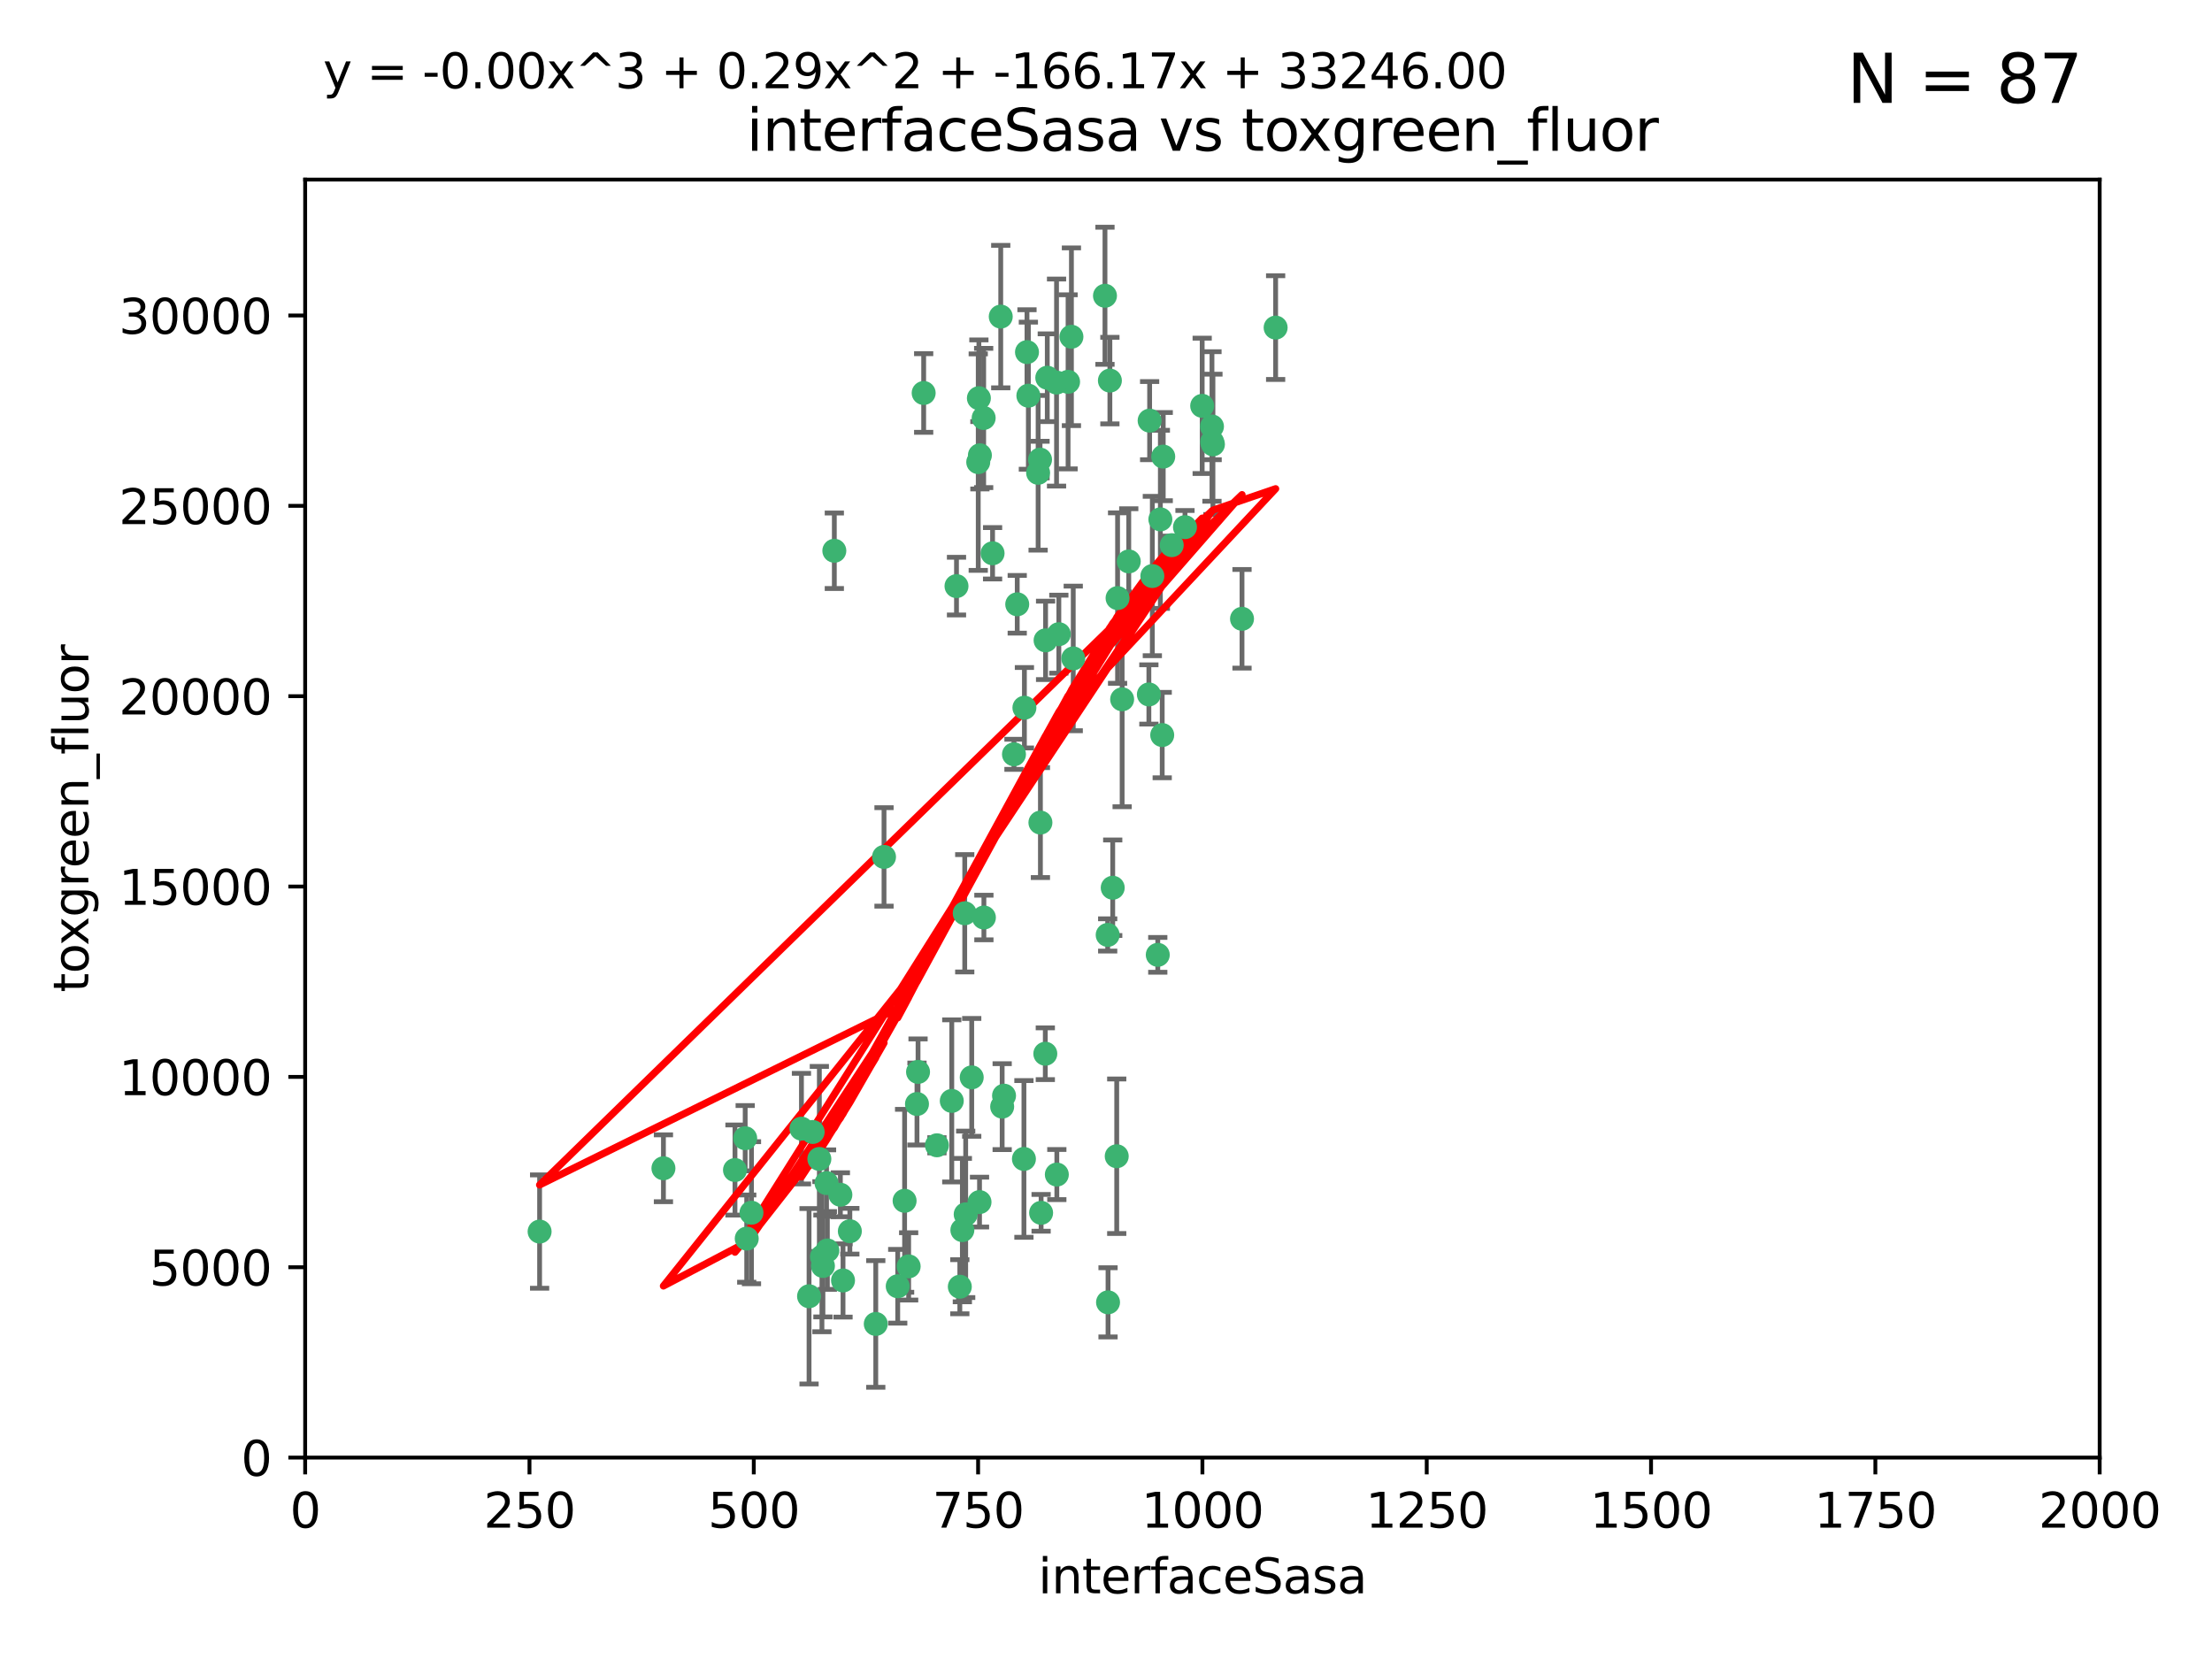 <?xml version="1.0" encoding="utf-8" standalone="no"?>
<!DOCTYPE svg PUBLIC "-//W3C//DTD SVG 1.1//EN"
  "http://www.w3.org/Graphics/SVG/1.1/DTD/svg11.dtd">
<svg xmlns:xlink="http://www.w3.org/1999/xlink" width="460.8pt" height="345.6pt" viewBox="0 0 460.8 345.6" xmlns="http://www.w3.org/2000/svg" version="1.1">
 <defs>
  <style type="text/css">*{stroke-linejoin: round; stroke-linecap: butt}</style>
 </defs>
 <g id="figure_1">
  <g id="patch_1">
   <path d="M 0 345.6 
L 460.8 345.6 
L 460.8 0 
L 0 0 
z
" style="fill: #ffffff"/>
  </g>
  <g id="axes_1">
   <g id="patch_2">
    <path d="M 63.571 303.64 
L 437.4 303.64 
L 437.4 37.411 
L 63.571 37.411 
z
" style="fill: #ffffff"/>
   </g>
   <g id="PathCollection_1">
    <defs>
     <path id="m78d55f42d1" d="M 0 1.118 
C 0.297 1.118 0.581 1 0.791 0.791 
C 1 0.581 1.118 0.297 1.118 0 
C 1.118 -0.297 1 -0.581 0.791 -0.791 
C 0.581 -1 0.297 -1.118 0 -1.118 
C -0.297 -1.118 -0.581 -1 -0.791 -0.791 
C -1 -0.581 -1.118 -0.297 -1.118 0 
C -1.118 0.297 -1 0.581 -0.791 0.791 
C -0.581 1 -0.297 1.118 0 1.118 
z
" style="stroke: #3cb371"/>
    </defs>
    <g clip-path="url(#p0ca304116b)">
     <use xlink:href="#m78d55f42d1" x="242.323" y="95.12" style="fill: #3cb371; stroke: #3cb371"/>
     <use xlink:href="#m78d55f42d1" x="239.489" y="87.626" style="fill: #3cb371; stroke: #3cb371"/>
     <use xlink:href="#m78d55f42d1" x="250.437" y="84.546" style="fill: #3cb371; stroke: #3cb371"/>
     <use xlink:href="#m78d55f42d1" x="218.168" y="78.686" style="fill: #3cb371; stroke: #3cb371"/>
     <use xlink:href="#m78d55f42d1" x="265.738" y="68.245" style="fill: #3cb371; stroke: #3cb371"/>
     <use xlink:href="#m78d55f42d1" x="252.676" y="92.564" style="fill: #3cb371; stroke: #3cb371"/>
     <use xlink:href="#m78d55f42d1" x="230.187" y="61.614" style="fill: #3cb371; stroke: #3cb371"/>
     <use xlink:href="#m78d55f42d1" x="240.054" y="119.997" style="fill: #3cb371; stroke: #3cb371"/>
     <use xlink:href="#m78d55f42d1" x="246.854" y="109.814" style="fill: #3cb371; stroke: #3cb371"/>
     <use xlink:href="#m78d55f42d1" x="231.8" y="184.932" style="fill: #3cb371; stroke: #3cb371"/>
     <use xlink:href="#m78d55f42d1" x="223.198" y="70.152" style="fill: #3cb371; stroke: #3cb371"/>
     <use xlink:href="#m78d55f42d1" x="258.734" y="128.909" style="fill: #3cb371; stroke: #3cb371"/>
     <use xlink:href="#m78d55f42d1" x="233.762" y="145.68" style="fill: #3cb371; stroke: #3cb371"/>
     <use xlink:href="#m78d55f42d1" x="235.142" y="116.959" style="fill: #3cb371; stroke: #3cb371"/>
     <use xlink:href="#m78d55f42d1" x="220.097" y="79.693" style="fill: #3cb371; stroke: #3cb371"/>
     <use xlink:href="#m78d55f42d1" x="241.725" y="108.191" style="fill: #3cb371; stroke: #3cb371"/>
     <use xlink:href="#m78d55f42d1" x="252.51" y="92.054" style="fill: #3cb371; stroke: #3cb371"/>
     <use xlink:href="#m78d55f42d1" x="206.772" y="115.259" style="fill: #3cb371; stroke: #3cb371"/>
     <use xlink:href="#m78d55f42d1" x="244.091" y="113.569" style="fill: #3cb371; stroke: #3cb371"/>
     <use xlink:href="#m78d55f42d1" x="241.185" y="198.911" style="fill: #3cb371; stroke: #3cb371"/>
     <use xlink:href="#m78d55f42d1" x="211.908" y="125.886" style="fill: #3cb371; stroke: #3cb371"/>
     <use xlink:href="#m78d55f42d1" x="231.211" y="79.283" style="fill: #3cb371; stroke: #3cb371"/>
     <use xlink:href="#m78d55f42d1" x="214.228" y="82.429" style="fill: #3cb371; stroke: #3cb371"/>
     <use xlink:href="#m78d55f42d1" x="213.404" y="147.433" style="fill: #3cb371; stroke: #3cb371"/>
     <use xlink:href="#m78d55f42d1" x="204.131" y="94.844" style="fill: #3cb371; stroke: #3cb371"/>
     <use xlink:href="#m78d55f42d1" x="216.658" y="95.747" style="fill: #3cb371; stroke: #3cb371"/>
     <use xlink:href="#m78d55f42d1" x="204.916" y="87.071" style="fill: #3cb371; stroke: #3cb371"/>
     <use xlink:href="#m78d55f42d1" x="192.417" y="81.868" style="fill: #3cb371; stroke: #3cb371"/>
     <use xlink:href="#m78d55f42d1" x="208.77" y="230.533" style="fill: #3cb371; stroke: #3cb371"/>
     <use xlink:href="#m78d55f42d1" x="222.501" y="79.543" style="fill: #3cb371; stroke: #3cb371"/>
     <use xlink:href="#m78d55f42d1" x="209.159" y="228.251" style="fill: #3cb371; stroke: #3cb371"/>
     <use xlink:href="#m78d55f42d1" x="230.751" y="194.763" style="fill: #3cb371; stroke: #3cb371"/>
     <use xlink:href="#m78d55f42d1" x="199.256" y="122.1" style="fill: #3cb371; stroke: #3cb371"/>
     <use xlink:href="#m78d55f42d1" x="216.882" y="252.655" style="fill: #3cb371; stroke: #3cb371"/>
     <use xlink:href="#m78d55f42d1" x="216.26" y="98.497" style="fill: #3cb371; stroke: #3cb371"/>
     <use xlink:href="#m78d55f42d1" x="220.577" y="132.112" style="fill: #3cb371; stroke: #3cb371"/>
     <use xlink:href="#m78d55f42d1" x="242.11" y="153.125" style="fill: #3cb371; stroke: #3cb371"/>
     <use xlink:href="#m78d55f42d1" x="223.577" y="137.163" style="fill: #3cb371; stroke: #3cb371"/>
     <use xlink:href="#m78d55f42d1" x="208.473" y="65.954" style="fill: #3cb371; stroke: #3cb371"/>
     <use xlink:href="#m78d55f42d1" x="203.92" y="82.947" style="fill: #3cb371; stroke: #3cb371"/>
     <use xlink:href="#m78d55f42d1" x="239.332" y="144.666" style="fill: #3cb371; stroke: #3cb371"/>
     <use xlink:href="#m78d55f42d1" x="232.635" y="240.865" style="fill: #3cb371; stroke: #3cb371"/>
     <use xlink:href="#m78d55f42d1" x="252.476" y="88.842" style="fill: #3cb371; stroke: #3cb371"/>
     <use xlink:href="#m78d55f42d1" x="203.785" y="96.269" style="fill: #3cb371; stroke: #3cb371"/>
     <use xlink:href="#m78d55f42d1" x="213.94" y="73.353" style="fill: #3cb371; stroke: #3cb371"/>
     <use xlink:href="#m78d55f42d1" x="220.157" y="244.684" style="fill: #3cb371; stroke: #3cb371"/>
     <use xlink:href="#m78d55f42d1" x="211.23" y="157.137" style="fill: #3cb371; stroke: #3cb371"/>
     <use xlink:href="#m78d55f42d1" x="232.811" y="124.593" style="fill: #3cb371; stroke: #3cb371"/>
     <use xlink:href="#m78d55f42d1" x="204.964" y="191.136" style="fill: #3cb371; stroke: #3cb371"/>
     <use xlink:href="#m78d55f42d1" x="216.738" y="171.359" style="fill: #3cb371; stroke: #3cb371"/>
     <use xlink:href="#m78d55f42d1" x="200.972" y="190.25" style="fill: #3cb371; stroke: #3cb371"/>
     <use xlink:href="#m78d55f42d1" x="213.303" y="241.429" style="fill: #3cb371; stroke: #3cb371"/>
     <use xlink:href="#m78d55f42d1" x="217.815" y="133.397" style="fill: #3cb371; stroke: #3cb371"/>
     <use xlink:href="#m78d55f42d1" x="199.948" y="268.05" style="fill: #3cb371; stroke: #3cb371"/>
     <use xlink:href="#m78d55f42d1" x="201.17" y="252.966" style="fill: #3cb371; stroke: #3cb371"/>
     <use xlink:href="#m78d55f42d1" x="175.066" y="248.888" style="fill: #3cb371; stroke: #3cb371"/>
     <use xlink:href="#m78d55f42d1" x="155.557" y="258.023" style="fill: #3cb371; stroke: #3cb371"/>
     <use xlink:href="#m78d55f42d1" x="172.357" y="260.494" style="fill: #3cb371; stroke: #3cb371"/>
     <use xlink:href="#m78d55f42d1" x="200.477" y="256.254" style="fill: #3cb371; stroke: #3cb371"/>
     <use xlink:href="#m78d55f42d1" x="175.617" y="266.742" style="fill: #3cb371; stroke: #3cb371"/>
     <use xlink:href="#m78d55f42d1" x="166.957" y="235.121" style="fill: #3cb371; stroke: #3cb371"/>
     <use xlink:href="#m78d55f42d1" x="198.273" y="229.34" style="fill: #3cb371; stroke: #3cb371"/>
     <use xlink:href="#m78d55f42d1" x="191.024" y="229.983" style="fill: #3cb371; stroke: #3cb371"/>
     <use xlink:href="#m78d55f42d1" x="230.824" y="271.301" style="fill: #3cb371; stroke: #3cb371"/>
     <use xlink:href="#m78d55f42d1" x="112.41" y="256.56" style="fill: #3cb371; stroke: #3cb371"/>
     <use xlink:href="#m78d55f42d1" x="188.445" y="250.148" style="fill: #3cb371; stroke: #3cb371"/>
     <use xlink:href="#m78d55f42d1" x="217.757" y="219.512" style="fill: #3cb371; stroke: #3cb371"/>
     <use xlink:href="#m78d55f42d1" x="170.686" y="241.433" style="fill: #3cb371; stroke: #3cb371"/>
     <use xlink:href="#m78d55f42d1" x="172.183" y="246.458" style="fill: #3cb371; stroke: #3cb371"/>
     <use xlink:href="#m78d55f42d1" x="169.294" y="235.812" style="fill: #3cb371; stroke: #3cb371"/>
     <use xlink:href="#m78d55f42d1" x="191.245" y="223.302" style="fill: #3cb371; stroke: #3cb371"/>
     <use xlink:href="#m78d55f42d1" x="173.806" y="114.733" style="fill: #3cb371; stroke: #3cb371"/>
     <use xlink:href="#m78d55f42d1" x="155.238" y="237.111" style="fill: #3cb371; stroke: #3cb371"/>
     <use xlink:href="#m78d55f42d1" x="138.206" y="243.372" style="fill: #3cb371; stroke: #3cb371"/>
     <use xlink:href="#m78d55f42d1" x="195.181" y="238.586" style="fill: #3cb371; stroke: #3cb371"/>
     <use xlink:href="#m78d55f42d1" x="168.54" y="270.034" style="fill: #3cb371; stroke: #3cb371"/>
     <use xlink:href="#m78d55f42d1" x="204.052" y="250.416" style="fill: #3cb371; stroke: #3cb371"/>
     <use xlink:href="#m78d55f42d1" x="187.013" y="267.951" style="fill: #3cb371; stroke: #3cb371"/>
     <use xlink:href="#m78d55f42d1" x="189.29" y="263.811" style="fill: #3cb371; stroke: #3cb371"/>
     <use xlink:href="#m78d55f42d1" x="156.546" y="252.631" style="fill: #3cb371; stroke: #3cb371"/>
     <use xlink:href="#m78d55f42d1" x="182.439" y="275.805" style="fill: #3cb371; stroke: #3cb371"/>
     <use xlink:href="#m78d55f42d1" x="171.225" y="261.795" style="fill: #3cb371; stroke: #3cb371"/>
     <use xlink:href="#m78d55f42d1" x="184.157" y="178.51" style="fill: #3cb371; stroke: #3cb371"/>
     <use xlink:href="#m78d55f42d1" x="177.039" y="256.489" style="fill: #3cb371; stroke: #3cb371"/>
     <use xlink:href="#m78d55f42d1" x="171.432" y="263.727" style="fill: #3cb371; stroke: #3cb371"/>
     <use xlink:href="#m78d55f42d1" x="153.109" y="243.74" style="fill: #3cb371; stroke: #3cb371"/>
     <use xlink:href="#m78d55f42d1" x="202.428" y="224.435" style="fill: #3cb371; stroke: #3cb371"/>
    </g>
   </g>
   <g id="matplotlib.axis_1">
    <g id="xtick_1">
     <g id="line2d_1">
      <defs>
       <path id="m5dce3ec99e" d="M 0 0 
L 0 3.5 
" style="stroke: #000000; stroke-width: 0.8"/>
      </defs>
      <g>
       <use xlink:href="#m5dce3ec99e" x="63.571" y="303.64" style="stroke: #000000; stroke-width: 0.8"/>
      </g>
     </g>
     <g id="text_1">
      <!-- 0 -->
      <g transform="translate(60.39 318.238)scale(0.1 -0.1)">
       <defs>
        <path id="DejaVuSans-30" d="M 2034 4250 
Q 1547 4250 1301 3770 
Q 1056 3291 1056 2328 
Q 1056 1369 1301 889 
Q 1547 409 2034 409 
Q 2525 409 2770 889 
Q 3016 1369 3016 2328 
Q 3016 3291 2770 3770 
Q 2525 4250 2034 4250 
z
M 2034 4750 
Q 2819 4750 3233 4129 
Q 3647 3509 3647 2328 
Q 3647 1150 3233 529 
Q 2819 -91 2034 -91 
Q 1250 -91 836 529 
Q 422 1150 422 2328 
Q 422 3509 836 4129 
Q 1250 4750 2034 4750 
z
" transform="scale(0.016)"/>
       </defs>
       <use xlink:href="#DejaVuSans-30"/>
      </g>
     </g>
    </g>
    <g id="xtick_2">
     <g id="line2d_2">
      <g>
       <use xlink:href="#m5dce3ec99e" x="110.3" y="303.64" style="stroke: #000000; stroke-width: 0.8"/>
      </g>
     </g>
     <g id="text_2">
      <!-- 250 -->
      <g transform="translate(100.756 318.238)scale(0.1 -0.1)">
       <defs>
        <path id="DejaVuSans-32" d="M 1228 531 
L 3431 531 
L 3431 0 
L 469 0 
L 469 531 
Q 828 903 1448 1529 
Q 2069 2156 2228 2338 
Q 2531 2678 2651 2914 
Q 2772 3150 2772 3378 
Q 2772 3750 2511 3984 
Q 2250 4219 1831 4219 
Q 1534 4219 1204 4116 
Q 875 4013 500 3803 
L 500 4441 
Q 881 4594 1212 4672 
Q 1544 4750 1819 4750 
Q 2544 4750 2975 4387 
Q 3406 4025 3406 3419 
Q 3406 3131 3298 2873 
Q 3191 2616 2906 2266 
Q 2828 2175 2409 1742 
Q 1991 1309 1228 531 
z
" transform="scale(0.016)"/>
        <path id="DejaVuSans-35" d="M 691 4666 
L 3169 4666 
L 3169 4134 
L 1269 4134 
L 1269 2991 
Q 1406 3038 1543 3061 
Q 1681 3084 1819 3084 
Q 2600 3084 3056 2656 
Q 3513 2228 3513 1497 
Q 3513 744 3044 326 
Q 2575 -91 1722 -91 
Q 1428 -91 1123 -41 
Q 819 9 494 109 
L 494 744 
Q 775 591 1075 516 
Q 1375 441 1709 441 
Q 2250 441 2565 725 
Q 2881 1009 2881 1497 
Q 2881 1984 2565 2268 
Q 2250 2553 1709 2553 
Q 1456 2553 1204 2497 
Q 953 2441 691 2322 
L 691 4666 
z
" transform="scale(0.016)"/>
       </defs>
       <use xlink:href="#DejaVuSans-32"/>
       <use xlink:href="#DejaVuSans-35" x="63.623"/>
       <use xlink:href="#DejaVuSans-30" x="127.246"/>
      </g>
     </g>
    </g>
    <g id="xtick_3">
     <g id="line2d_3">
      <g>
       <use xlink:href="#m5dce3ec99e" x="157.028" y="303.64" style="stroke: #000000; stroke-width: 0.8"/>
      </g>
     </g>
     <g id="text_3">
      <!-- 500 -->
      <g transform="translate(147.485 318.238)scale(0.1 -0.1)">
       <use xlink:href="#DejaVuSans-35"/>
       <use xlink:href="#DejaVuSans-30" x="63.623"/>
       <use xlink:href="#DejaVuSans-30" x="127.246"/>
      </g>
     </g>
    </g>
    <g id="xtick_4">
     <g id="line2d_4">
      <g>
       <use xlink:href="#m5dce3ec99e" x="203.757" y="303.64" style="stroke: #000000; stroke-width: 0.8"/>
      </g>
     </g>
     <g id="text_4">
      <!-- 750 -->
      <g transform="translate(194.213 318.238)scale(0.1 -0.1)">
       <defs>
        <path id="DejaVuSans-37" d="M 525 4666 
L 3525 4666 
L 3525 4397 
L 1831 0 
L 1172 0 
L 2766 4134 
L 525 4134 
L 525 4666 
z
" transform="scale(0.016)"/>
       </defs>
       <use xlink:href="#DejaVuSans-37"/>
       <use xlink:href="#DejaVuSans-35" x="63.623"/>
       <use xlink:href="#DejaVuSans-30" x="127.246"/>
      </g>
     </g>
    </g>
    <g id="xtick_5">
     <g id="line2d_5">
      <g>
       <use xlink:href="#m5dce3ec99e" x="250.486" y="303.64" style="stroke: #000000; stroke-width: 0.8"/>
      </g>
     </g>
     <g id="text_5">
      <!-- 1000 -->
      <g transform="translate(237.761 318.238)scale(0.1 -0.1)">
       <defs>
        <path id="DejaVuSans-31" d="M 794 531 
L 1825 531 
L 1825 4091 
L 703 3866 
L 703 4441 
L 1819 4666 
L 2450 4666 
L 2450 531 
L 3481 531 
L 3481 0 
L 794 0 
L 794 531 
z
" transform="scale(0.016)"/>
       </defs>
       <use xlink:href="#DejaVuSans-31"/>
       <use xlink:href="#DejaVuSans-30" x="63.623"/>
       <use xlink:href="#DejaVuSans-30" x="127.246"/>
       <use xlink:href="#DejaVuSans-30" x="190.869"/>
      </g>
     </g>
    </g>
    <g id="xtick_6">
     <g id="line2d_6">
      <g>
       <use xlink:href="#m5dce3ec99e" x="297.214" y="303.64" style="stroke: #000000; stroke-width: 0.8"/>
      </g>
     </g>
     <g id="text_6">
      <!-- 1250 -->
      <g transform="translate(284.489 318.238)scale(0.1 -0.1)">
       <use xlink:href="#DejaVuSans-31"/>
       <use xlink:href="#DejaVuSans-32" x="63.623"/>
       <use xlink:href="#DejaVuSans-35" x="127.246"/>
       <use xlink:href="#DejaVuSans-30" x="190.869"/>
      </g>
     </g>
    </g>
    <g id="xtick_7">
     <g id="line2d_7">
      <g>
       <use xlink:href="#m5dce3ec99e" x="343.943" y="303.64" style="stroke: #000000; stroke-width: 0.8"/>
      </g>
     </g>
     <g id="text_7">
      <!-- 1500 -->
      <g transform="translate(331.218 318.238)scale(0.1 -0.1)">
       <use xlink:href="#DejaVuSans-31"/>
       <use xlink:href="#DejaVuSans-35" x="63.623"/>
       <use xlink:href="#DejaVuSans-30" x="127.246"/>
       <use xlink:href="#DejaVuSans-30" x="190.869"/>
      </g>
     </g>
    </g>
    <g id="xtick_8">
     <g id="line2d_8">
      <g>
       <use xlink:href="#m5dce3ec99e" x="390.671" y="303.64" style="stroke: #000000; stroke-width: 0.8"/>
      </g>
     </g>
     <g id="text_8">
      <!-- 1750 -->
      <g transform="translate(377.946 318.238)scale(0.1 -0.1)">
       <use xlink:href="#DejaVuSans-31"/>
       <use xlink:href="#DejaVuSans-37" x="63.623"/>
       <use xlink:href="#DejaVuSans-35" x="127.246"/>
       <use xlink:href="#DejaVuSans-30" x="190.869"/>
      </g>
     </g>
    </g>
    <g id="xtick_9">
     <g id="line2d_9">
      <g>
       <use xlink:href="#m5dce3ec99e" x="437.4" y="303.64" style="stroke: #000000; stroke-width: 0.8"/>
      </g>
     </g>
     <g id="text_9">
      <!-- 2000 -->
      <g transform="translate(424.675 318.238)scale(0.1 -0.1)">
       <use xlink:href="#DejaVuSans-32"/>
       <use xlink:href="#DejaVuSans-30" x="63.623"/>
       <use xlink:href="#DejaVuSans-30" x="127.246"/>
       <use xlink:href="#DejaVuSans-30" x="190.869"/>
      </g>
     </g>
    </g>
    <g id="text_10">
     <!-- interfaceSasa -->
     <g transform="translate(216.279 331.917)scale(0.1 -0.1)">
      <defs>
       <path id="DejaVuSans-69" d="M 603 3500 
L 1178 3500 
L 1178 0 
L 603 0 
L 603 3500 
z
M 603 4863 
L 1178 4863 
L 1178 4134 
L 603 4134 
L 603 4863 
z
" transform="scale(0.016)"/>
       <path id="DejaVuSans-6e" d="M 3513 2113 
L 3513 0 
L 2938 0 
L 2938 2094 
Q 2938 2591 2744 2837 
Q 2550 3084 2163 3084 
Q 1697 3084 1428 2787 
Q 1159 2491 1159 1978 
L 1159 0 
L 581 0 
L 581 3500 
L 1159 3500 
L 1159 2956 
Q 1366 3272 1645 3428 
Q 1925 3584 2291 3584 
Q 2894 3584 3203 3211 
Q 3513 2838 3513 2113 
z
" transform="scale(0.016)"/>
       <path id="DejaVuSans-74" d="M 1172 4494 
L 1172 3500 
L 2356 3500 
L 2356 3053 
L 1172 3053 
L 1172 1153 
Q 1172 725 1289 603 
Q 1406 481 1766 481 
L 2356 481 
L 2356 0 
L 1766 0 
Q 1100 0 847 248 
Q 594 497 594 1153 
L 594 3053 
L 172 3053 
L 172 3500 
L 594 3500 
L 594 4494 
L 1172 4494 
z
" transform="scale(0.016)"/>
       <path id="DejaVuSans-65" d="M 3597 1894 
L 3597 1613 
L 953 1613 
Q 991 1019 1311 708 
Q 1631 397 2203 397 
Q 2534 397 2845 478 
Q 3156 559 3463 722 
L 3463 178 
Q 3153 47 2828 -22 
Q 2503 -91 2169 -91 
Q 1331 -91 842 396 
Q 353 884 353 1716 
Q 353 2575 817 3079 
Q 1281 3584 2069 3584 
Q 2775 3584 3186 3129 
Q 3597 2675 3597 1894 
z
M 3022 2063 
Q 3016 2534 2758 2815 
Q 2500 3097 2075 3097 
Q 1594 3097 1305 2825 
Q 1016 2553 972 2059 
L 3022 2063 
z
" transform="scale(0.016)"/>
       <path id="DejaVuSans-72" d="M 2631 2963 
Q 2534 3019 2420 3045 
Q 2306 3072 2169 3072 
Q 1681 3072 1420 2755 
Q 1159 2438 1159 1844 
L 1159 0 
L 581 0 
L 581 3500 
L 1159 3500 
L 1159 2956 
Q 1341 3275 1631 3429 
Q 1922 3584 2338 3584 
Q 2397 3584 2469 3576 
Q 2541 3569 2628 3553 
L 2631 2963 
z
" transform="scale(0.016)"/>
       <path id="DejaVuSans-66" d="M 2375 4863 
L 2375 4384 
L 1825 4384 
Q 1516 4384 1395 4259 
Q 1275 4134 1275 3809 
L 1275 3500 
L 2222 3500 
L 2222 3053 
L 1275 3053 
L 1275 0 
L 697 0 
L 697 3053 
L 147 3053 
L 147 3500 
L 697 3500 
L 697 3744 
Q 697 4328 969 4595 
Q 1241 4863 1831 4863 
L 2375 4863 
z
" transform="scale(0.016)"/>
       <path id="DejaVuSans-61" d="M 2194 1759 
Q 1497 1759 1228 1600 
Q 959 1441 959 1056 
Q 959 750 1161 570 
Q 1363 391 1709 391 
Q 2188 391 2477 730 
Q 2766 1069 2766 1631 
L 2766 1759 
L 2194 1759 
z
M 3341 1997 
L 3341 0 
L 2766 0 
L 2766 531 
Q 2569 213 2275 61 
Q 1981 -91 1556 -91 
Q 1019 -91 701 211 
Q 384 513 384 1019 
Q 384 1609 779 1909 
Q 1175 2209 1959 2209 
L 2766 2209 
L 2766 2266 
Q 2766 2663 2505 2880 
Q 2244 3097 1772 3097 
Q 1472 3097 1187 3025 
Q 903 2953 641 2809 
L 641 3341 
Q 956 3463 1253 3523 
Q 1550 3584 1831 3584 
Q 2591 3584 2966 3190 
Q 3341 2797 3341 1997 
z
" transform="scale(0.016)"/>
       <path id="DejaVuSans-63" d="M 3122 3366 
L 3122 2828 
Q 2878 2963 2633 3030 
Q 2388 3097 2138 3097 
Q 1578 3097 1268 2742 
Q 959 2388 959 1747 
Q 959 1106 1268 751 
Q 1578 397 2138 397 
Q 2388 397 2633 464 
Q 2878 531 3122 666 
L 3122 134 
Q 2881 22 2623 -34 
Q 2366 -91 2075 -91 
Q 1284 -91 818 406 
Q 353 903 353 1747 
Q 353 2603 823 3093 
Q 1294 3584 2113 3584 
Q 2378 3584 2631 3529 
Q 2884 3475 3122 3366 
z
" transform="scale(0.016)"/>
       <path id="DejaVuSans-53" d="M 3425 4513 
L 3425 3897 
Q 3066 4069 2747 4153 
Q 2428 4238 2131 4238 
Q 1616 4238 1336 4038 
Q 1056 3838 1056 3469 
Q 1056 3159 1242 3001 
Q 1428 2844 1947 2747 
L 2328 2669 
Q 3034 2534 3370 2195 
Q 3706 1856 3706 1288 
Q 3706 609 3251 259 
Q 2797 -91 1919 -91 
Q 1588 -91 1214 -16 
Q 841 59 441 206 
L 441 856 
Q 825 641 1194 531 
Q 1563 422 1919 422 
Q 2459 422 2753 634 
Q 3047 847 3047 1241 
Q 3047 1584 2836 1778 
Q 2625 1972 2144 2069 
L 1759 2144 
Q 1053 2284 737 2584 
Q 422 2884 422 3419 
Q 422 4038 858 4394 
Q 1294 4750 2059 4750 
Q 2388 4750 2728 4690 
Q 3069 4631 3425 4513 
z
" transform="scale(0.016)"/>
       <path id="DejaVuSans-73" d="M 2834 3397 
L 2834 2853 
Q 2591 2978 2328 3040 
Q 2066 3103 1784 3103 
Q 1356 3103 1142 2972 
Q 928 2841 928 2578 
Q 928 2378 1081 2264 
Q 1234 2150 1697 2047 
L 1894 2003 
Q 2506 1872 2764 1633 
Q 3022 1394 3022 966 
Q 3022 478 2636 193 
Q 2250 -91 1575 -91 
Q 1294 -91 989 -36 
Q 684 19 347 128 
L 347 722 
Q 666 556 975 473 
Q 1284 391 1588 391 
Q 1994 391 2212 530 
Q 2431 669 2431 922 
Q 2431 1156 2273 1281 
Q 2116 1406 1581 1522 
L 1381 1569 
Q 847 1681 609 1914 
Q 372 2147 372 2553 
Q 372 3047 722 3315 
Q 1072 3584 1716 3584 
Q 2034 3584 2315 3537 
Q 2597 3491 2834 3397 
z
" transform="scale(0.016)"/>
      </defs>
      <use xlink:href="#DejaVuSans-69"/>
      <use xlink:href="#DejaVuSans-6e" x="27.783"/>
      <use xlink:href="#DejaVuSans-74" x="91.162"/>
      <use xlink:href="#DejaVuSans-65" x="130.371"/>
      <use xlink:href="#DejaVuSans-72" x="191.895"/>
      <use xlink:href="#DejaVuSans-66" x="233.008"/>
      <use xlink:href="#DejaVuSans-61" x="268.213"/>
      <use xlink:href="#DejaVuSans-63" x="329.492"/>
      <use xlink:href="#DejaVuSans-65" x="384.473"/>
      <use xlink:href="#DejaVuSans-53" x="445.996"/>
      <use xlink:href="#DejaVuSans-61" x="509.473"/>
      <use xlink:href="#DejaVuSans-73" x="570.752"/>
      <use xlink:href="#DejaVuSans-61" x="622.852"/>
     </g>
    </g>
   </g>
   <g id="matplotlib.axis_2">
    <g id="ytick_1">
     <g id="line2d_10">
      <defs>
       <path id="mad36444c64" d="M 0 0 
L -3.5 0 
" style="stroke: #000000; stroke-width: 0.8"/>
      </defs>
      <g>
       <use xlink:href="#mad36444c64" x="63.571" y="303.64" style="stroke: #000000; stroke-width: 0.8"/>
      </g>
     </g>
     <g id="text_11">
      <!-- 0 -->
      <g transform="translate(50.209 307.439)scale(0.1 -0.1)">
       <use xlink:href="#DejaVuSans-30"/>
      </g>
     </g>
    </g>
    <g id="ytick_2">
     <g id="line2d_11">
      <g>
       <use xlink:href="#mad36444c64" x="63.571" y="263.988" style="stroke: #000000; stroke-width: 0.8"/>
      </g>
     </g>
     <g id="text_12">
      <!-- 5000 -->
      <g transform="translate(31.121 267.787)scale(0.1 -0.1)">
       <use xlink:href="#DejaVuSans-35"/>
       <use xlink:href="#DejaVuSans-30" x="63.623"/>
       <use xlink:href="#DejaVuSans-30" x="127.246"/>
       <use xlink:href="#DejaVuSans-30" x="190.869"/>
      </g>
     </g>
    </g>
    <g id="ytick_3">
     <g id="line2d_12">
      <g>
       <use xlink:href="#mad36444c64" x="63.571" y="224.336" style="stroke: #000000; stroke-width: 0.8"/>
      </g>
     </g>
     <g id="text_13">
      <!-- 10000 -->
      <g transform="translate(24.759 228.135)scale(0.1 -0.1)">
       <use xlink:href="#DejaVuSans-31"/>
       <use xlink:href="#DejaVuSans-30" x="63.623"/>
       <use xlink:href="#DejaVuSans-30" x="127.246"/>
       <use xlink:href="#DejaVuSans-30" x="190.869"/>
       <use xlink:href="#DejaVuSans-30" x="254.492"/>
      </g>
     </g>
    </g>
    <g id="ytick_4">
     <g id="line2d_13">
      <g>
       <use xlink:href="#mad36444c64" x="63.571" y="184.684" style="stroke: #000000; stroke-width: 0.8"/>
      </g>
     </g>
     <g id="text_14">
      <!-- 15000 -->
      <g transform="translate(24.759 188.483)scale(0.1 -0.1)">
       <use xlink:href="#DejaVuSans-31"/>
       <use xlink:href="#DejaVuSans-35" x="63.623"/>
       <use xlink:href="#DejaVuSans-30" x="127.246"/>
       <use xlink:href="#DejaVuSans-30" x="190.869"/>
       <use xlink:href="#DejaVuSans-30" x="254.492"/>
      </g>
     </g>
    </g>
    <g id="ytick_5">
     <g id="line2d_14">
      <g>
       <use xlink:href="#mad36444c64" x="63.571" y="145.031" style="stroke: #000000; stroke-width: 0.8"/>
      </g>
     </g>
     <g id="text_15">
      <!-- 20000 -->
      <g transform="translate(24.759 148.831)scale(0.1 -0.1)">
       <use xlink:href="#DejaVuSans-32"/>
       <use xlink:href="#DejaVuSans-30" x="63.623"/>
       <use xlink:href="#DejaVuSans-30" x="127.246"/>
       <use xlink:href="#DejaVuSans-30" x="190.869"/>
       <use xlink:href="#DejaVuSans-30" x="254.492"/>
      </g>
     </g>
    </g>
    <g id="ytick_6">
     <g id="line2d_15">
      <g>
       <use xlink:href="#mad36444c64" x="63.571" y="105.379" style="stroke: #000000; stroke-width: 0.8"/>
      </g>
     </g>
     <g id="text_16">
      <!-- 25000 -->
      <g transform="translate(24.759 109.178)scale(0.1 -0.1)">
       <use xlink:href="#DejaVuSans-32"/>
       <use xlink:href="#DejaVuSans-35" x="63.623"/>
       <use xlink:href="#DejaVuSans-30" x="127.246"/>
       <use xlink:href="#DejaVuSans-30" x="190.869"/>
       <use xlink:href="#DejaVuSans-30" x="254.492"/>
      </g>
     </g>
    </g>
    <g id="ytick_7">
     <g id="line2d_16">
      <g>
       <use xlink:href="#mad36444c64" x="63.571" y="65.727" style="stroke: #000000; stroke-width: 0.8"/>
      </g>
     </g>
     <g id="text_17">
      <!-- 30000 -->
      <g transform="translate(24.759 69.526)scale(0.1 -0.1)">
       <defs>
        <path id="DejaVuSans-33" d="M 2597 2516 
Q 3050 2419 3304 2112 
Q 3559 1806 3559 1356 
Q 3559 666 3084 287 
Q 2609 -91 1734 -91 
Q 1441 -91 1130 -33 
Q 819 25 488 141 
L 488 750 
Q 750 597 1062 519 
Q 1375 441 1716 441 
Q 2309 441 2620 675 
Q 2931 909 2931 1356 
Q 2931 1769 2642 2001 
Q 2353 2234 1838 2234 
L 1294 2234 
L 1294 2753 
L 1863 2753 
Q 2328 2753 2575 2939 
Q 2822 3125 2822 3475 
Q 2822 3834 2567 4026 
Q 2313 4219 1838 4219 
Q 1578 4219 1281 4162 
Q 984 4106 628 3988 
L 628 4550 
Q 988 4650 1302 4700 
Q 1616 4750 1894 4750 
Q 2613 4750 3031 4423 
Q 3450 4097 3450 3541 
Q 3450 3153 3228 2886 
Q 3006 2619 2597 2516 
z
" transform="scale(0.016)"/>
       </defs>
       <use xlink:href="#DejaVuSans-33"/>
       <use xlink:href="#DejaVuSans-30" x="63.623"/>
       <use xlink:href="#DejaVuSans-30" x="127.246"/>
       <use xlink:href="#DejaVuSans-30" x="190.869"/>
       <use xlink:href="#DejaVuSans-30" x="254.492"/>
      </g>
     </g>
    </g>
    <g id="text_18">
     <!-- toxgreen_fluor -->
     <g transform="translate(18.401 206.72)rotate(-90)scale(0.1 -0.1)">
      <defs>
       <path id="DejaVuSans-6f" d="M 1959 3097 
Q 1497 3097 1228 2736 
Q 959 2375 959 1747 
Q 959 1119 1226 758 
Q 1494 397 1959 397 
Q 2419 397 2687 759 
Q 2956 1122 2956 1747 
Q 2956 2369 2687 2733 
Q 2419 3097 1959 3097 
z
M 1959 3584 
Q 2709 3584 3137 3096 
Q 3566 2609 3566 1747 
Q 3566 888 3137 398 
Q 2709 -91 1959 -91 
Q 1206 -91 779 398 
Q 353 888 353 1747 
Q 353 2609 779 3096 
Q 1206 3584 1959 3584 
z
" transform="scale(0.016)"/>
       <path id="DejaVuSans-78" d="M 3513 3500 
L 2247 1797 
L 3578 0 
L 2900 0 
L 1881 1375 
L 863 0 
L 184 0 
L 1544 1831 
L 300 3500 
L 978 3500 
L 1906 2253 
L 2834 3500 
L 3513 3500 
z
" transform="scale(0.016)"/>
       <path id="DejaVuSans-67" d="M 2906 1791 
Q 2906 2416 2648 2759 
Q 2391 3103 1925 3103 
Q 1463 3103 1205 2759 
Q 947 2416 947 1791 
Q 947 1169 1205 825 
Q 1463 481 1925 481 
Q 2391 481 2648 825 
Q 2906 1169 2906 1791 
z
M 3481 434 
Q 3481 -459 3084 -895 
Q 2688 -1331 1869 -1331 
Q 1566 -1331 1297 -1286 
Q 1028 -1241 775 -1147 
L 775 -588 
Q 1028 -725 1275 -790 
Q 1522 -856 1778 -856 
Q 2344 -856 2625 -561 
Q 2906 -266 2906 331 
L 2906 616 
Q 2728 306 2450 153 
Q 2172 0 1784 0 
Q 1141 0 747 490 
Q 353 981 353 1791 
Q 353 2603 747 3093 
Q 1141 3584 1784 3584 
Q 2172 3584 2450 3431 
Q 2728 3278 2906 2969 
L 2906 3500 
L 3481 3500 
L 3481 434 
z
" transform="scale(0.016)"/>
       <path id="DejaVuSans-5f" d="M 3263 -1063 
L 3263 -1509 
L -63 -1509 
L -63 -1063 
L 3263 -1063 
z
" transform="scale(0.016)"/>
       <path id="DejaVuSans-6c" d="M 603 4863 
L 1178 4863 
L 1178 0 
L 603 0 
L 603 4863 
z
" transform="scale(0.016)"/>
       <path id="DejaVuSans-75" d="M 544 1381 
L 544 3500 
L 1119 3500 
L 1119 1403 
Q 1119 906 1312 657 
Q 1506 409 1894 409 
Q 2359 409 2629 706 
Q 2900 1003 2900 1516 
L 2900 3500 
L 3475 3500 
L 3475 0 
L 2900 0 
L 2900 538 
Q 2691 219 2414 64 
Q 2138 -91 1772 -91 
Q 1169 -91 856 284 
Q 544 659 544 1381 
z
M 1991 3584 
L 1991 3584 
z
" transform="scale(0.016)"/>
      </defs>
      <use xlink:href="#DejaVuSans-74"/>
      <use xlink:href="#DejaVuSans-6f" x="39.209"/>
      <use xlink:href="#DejaVuSans-78" x="97.266"/>
      <use xlink:href="#DejaVuSans-67" x="156.445"/>
      <use xlink:href="#DejaVuSans-72" x="219.922"/>
      <use xlink:href="#DejaVuSans-65" x="258.785"/>
      <use xlink:href="#DejaVuSans-65" x="320.309"/>
      <use xlink:href="#DejaVuSans-6e" x="381.832"/>
      <use xlink:href="#DejaVuSans-5f" x="445.211"/>
      <use xlink:href="#DejaVuSans-66" x="495.211"/>
      <use xlink:href="#DejaVuSans-6c" x="530.416"/>
      <use xlink:href="#DejaVuSans-75" x="558.199"/>
      <use xlink:href="#DejaVuSans-6f" x="621.578"/>
      <use xlink:href="#DejaVuSans-72" x="682.76"/>
     </g>
    </g>
   </g>
   <g id="LineCollection_1">
    <path d="M 242.323 104.304 
L 242.323 85.936 
" clip-path="url(#p0ca304116b)" style="fill: none; stroke: #696969"/>
    <path d="M 239.489 95.764 
L 239.489 79.489 
" clip-path="url(#p0ca304116b)" style="fill: none; stroke: #696969"/>
    <path d="M 250.437 98.644 
L 250.437 70.448 
" clip-path="url(#p0ca304116b)" style="fill: none; stroke: #696969"/>
    <path d="M 218.168 87.827 
L 218.168 69.545 
" clip-path="url(#p0ca304116b)" style="fill: none; stroke: #696969"/>
    <path d="M 265.738 79.05 
L 265.738 57.44 
" clip-path="url(#p0ca304116b)" style="fill: none; stroke: #696969"/>
    <path d="M 252.676 107.179 
L 252.676 77.949 
" clip-path="url(#p0ca304116b)" style="fill: none; stroke: #696969"/>
    <path d="M 230.187 75.896 
L 230.187 47.331 
" clip-path="url(#p0ca304116b)" style="fill: none; stroke: #696969"/>
    <path d="M 240.054 136.594 
L 240.054 103.4 
" clip-path="url(#p0ca304116b)" style="fill: none; stroke: #696969"/>
    <path d="M 246.854 113.284 
L 246.854 106.343 
" clip-path="url(#p0ca304116b)" style="fill: none; stroke: #696969"/>
    <path d="M 231.8 194.882 
L 231.8 174.983 
" clip-path="url(#p0ca304116b)" style="fill: none; stroke: #696969"/>
    <path d="M 223.198 88.667 
L 223.198 51.638 
" clip-path="url(#p0ca304116b)" style="fill: none; stroke: #696969"/>
    <path d="M 258.734 139.184 
L 258.734 118.634 
" clip-path="url(#p0ca304116b)" style="fill: none; stroke: #696969"/>
    <path d="M 233.762 168.055 
L 233.762 123.306 
" clip-path="url(#p0ca304116b)" style="fill: none; stroke: #696969"/>
    <path d="M 235.142 127.938 
L 235.142 105.98 
" clip-path="url(#p0ca304116b)" style="fill: none; stroke: #696969"/>
    <path d="M 220.097 101.259 
L 220.097 58.126 
" clip-path="url(#p0ca304116b)" style="fill: none; stroke: #696969"/>
    <path d="M 241.725 126.744 
L 241.725 89.638 
" clip-path="url(#p0ca304116b)" style="fill: none; stroke: #696969"/>
    <path d="M 252.51 95.764 
L 252.51 88.343 
" clip-path="url(#p0ca304116b)" style="fill: none; stroke: #696969"/>
    <path d="M 206.772 120.615 
L 206.772 109.904 
" clip-path="url(#p0ca304116b)" style="fill: none; stroke: #696969"/>
    <path d="M 244.091 115.454 
L 244.091 111.684 
" clip-path="url(#p0ca304116b)" style="fill: none; stroke: #696969"/>
    <path d="M 241.185 202.538 
L 241.185 195.284 
" clip-path="url(#p0ca304116b)" style="fill: none; stroke: #696969"/>
    <path d="M 211.908 131.895 
L 211.908 119.876 
" clip-path="url(#p0ca304116b)" style="fill: none; stroke: #696969"/>
    <path d="M 231.211 88.3 
L 231.211 70.265 
" clip-path="url(#p0ca304116b)" style="fill: none; stroke: #696969"/>
    <path d="M 214.228 97.751 
L 214.228 67.108 
" clip-path="url(#p0ca304116b)" style="fill: none; stroke: #696969"/>
    <path d="M 213.404 155.811 
L 213.404 139.055 
" clip-path="url(#p0ca304116b)" style="fill: none; stroke: #696969"/>
    <path d="M 204.131 101.864 
L 204.131 87.824 
" clip-path="url(#p0ca304116b)" style="fill: none; stroke: #696969"/>
    <path d="M 216.658 99.567 
L 216.658 91.927 
" clip-path="url(#p0ca304116b)" style="fill: none; stroke: #696969"/>
    <path d="M 204.916 101.573 
L 204.916 72.568 
" clip-path="url(#p0ca304116b)" style="fill: none; stroke: #696969"/>
    <path d="M 192.417 90.058 
L 192.417 73.677 
" clip-path="url(#p0ca304116b)" style="fill: none; stroke: #696969"/>
    <path d="M 208.77 239.483 
L 208.77 221.583 
" clip-path="url(#p0ca304116b)" style="fill: none; stroke: #696969"/>
    <path d="M 222.501 97.676 
L 222.501 61.409 
" clip-path="url(#p0ca304116b)" style="fill: none; stroke: #696969"/>
    <path d="M 209.159 229.084 
L 209.159 227.417 
" clip-path="url(#p0ca304116b)" style="fill: none; stroke: #696969"/>
    <path d="M 230.751 198.124 
L 230.751 191.402 
" clip-path="url(#p0ca304116b)" style="fill: none; stroke: #696969"/>
    <path d="M 199.256 128.11 
L 199.256 116.09 
" clip-path="url(#p0ca304116b)" style="fill: none; stroke: #696969"/>
    <path d="M 216.882 256.485 
L 216.882 248.825 
" clip-path="url(#p0ca304116b)" style="fill: none; stroke: #696969"/>
    <path d="M 216.26 114.606 
L 216.26 82.387 
" clip-path="url(#p0ca304116b)" style="fill: none; stroke: #696969"/>
    <path d="M 220.577 140.239 
L 220.577 123.985 
" clip-path="url(#p0ca304116b)" style="fill: none; stroke: #696969"/>
    <path d="M 242.11 162.021 
L 242.11 144.23 
" clip-path="url(#p0ca304116b)" style="fill: none; stroke: #696969"/>
    <path d="M 223.577 152.223 
L 223.577 122.103 
" clip-path="url(#p0ca304116b)" style="fill: none; stroke: #696969"/>
    <path d="M 208.473 80.795 
L 208.473 51.112 
" clip-path="url(#p0ca304116b)" style="fill: none; stroke: #696969"/>
    <path d="M 203.92 95.088 
L 203.92 70.806 
" clip-path="url(#p0ca304116b)" style="fill: none; stroke: #696969"/>
    <path d="M 239.332 150.84 
L 239.332 138.491 
" clip-path="url(#p0ca304116b)" style="fill: none; stroke: #696969"/>
    <path d="M 232.635 256.957 
L 232.635 224.772 
" clip-path="url(#p0ca304116b)" style="fill: none; stroke: #696969"/>
    <path d="M 252.476 104.418 
L 252.476 73.266 
" clip-path="url(#p0ca304116b)" style="fill: none; stroke: #696969"/>
    <path d="M 203.785 118.817 
L 203.785 73.721 
" clip-path="url(#p0ca304116b)" style="fill: none; stroke: #696969"/>
    <path d="M 213.94 82.18 
L 213.94 64.525 
" clip-path="url(#p0ca304116b)" style="fill: none; stroke: #696969"/>
    <path d="M 220.157 249.902 
L 220.157 239.466 
" clip-path="url(#p0ca304116b)" style="fill: none; stroke: #696969"/>
    <path d="M 211.23 160.272 
L 211.23 154.002 
" clip-path="url(#p0ca304116b)" style="fill: none; stroke: #696969"/>
    <path d="M 232.811 142.345 
L 232.811 106.841 
" clip-path="url(#p0ca304116b)" style="fill: none; stroke: #696969"/>
    <path d="M 204.964 195.781 
L 204.964 186.49 
" clip-path="url(#p0ca304116b)" style="fill: none; stroke: #696969"/>
    <path d="M 216.738 182.809 
L 216.738 159.909 
" clip-path="url(#p0ca304116b)" style="fill: none; stroke: #696969"/>
    <path d="M 200.972 202.473 
L 200.972 178.028 
" clip-path="url(#p0ca304116b)" style="fill: none; stroke: #696969"/>
    <path d="M 213.303 257.755 
L 213.303 225.102 
" clip-path="url(#p0ca304116b)" style="fill: none; stroke: #696969"/>
    <path d="M 217.815 141.56 
L 217.815 125.234 
" clip-path="url(#p0ca304116b)" style="fill: none; stroke: #696969"/>
    <path d="M 199.948 273.685 
L 199.948 262.416 
" clip-path="url(#p0ca304116b)" style="fill: none; stroke: #696969"/>
    <path d="M 201.17 270.302 
L 201.17 235.63 
" clip-path="url(#p0ca304116b)" style="fill: none; stroke: #696969"/>
    <path d="M 175.066 253.468 
L 175.066 244.308 
" clip-path="url(#p0ca304116b)" style="fill: none; stroke: #696969"/>
    <path d="M 155.557 267.111 
L 155.557 248.935 
" clip-path="url(#p0ca304116b)" style="fill: none; stroke: #696969"/>
    <path d="M 172.357 268.601 
L 172.357 252.387 
" clip-path="url(#p0ca304116b)" style="fill: none; stroke: #696969"/>
    <path d="M 200.477 271.194 
L 200.477 241.315 
" clip-path="url(#p0ca304116b)" style="fill: none; stroke: #696969"/>
    <path d="M 175.617 274.374 
L 175.617 259.111 
" clip-path="url(#p0ca304116b)" style="fill: none; stroke: #696969"/>
    <path d="M 166.957 246.641 
L 166.957 223.601 
" clip-path="url(#p0ca304116b)" style="fill: none; stroke: #696969"/>
    <path d="M 198.273 246.223 
L 198.273 212.456 
" clip-path="url(#p0ca304116b)" style="fill: none; stroke: #696969"/>
    <path d="M 191.024 238.521 
L 191.024 221.445 
" clip-path="url(#p0ca304116b)" style="fill: none; stroke: #696969"/>
    <path d="M 230.824 278.508 
L 230.824 264.093 
" clip-path="url(#p0ca304116b)" style="fill: none; stroke: #696969"/>
    <path d="M 112.41 268.368 
L 112.41 244.753 
" clip-path="url(#p0ca304116b)" style="fill: none; stroke: #696969"/>
    <path d="M 188.445 269.198 
L 188.445 231.098 
" clip-path="url(#p0ca304116b)" style="fill: none; stroke: #696969"/>
    <path d="M 217.757 224.901 
L 217.757 214.122 
" clip-path="url(#p0ca304116b)" style="fill: none; stroke: #696969"/>
    <path d="M 170.686 260.708 
L 170.686 222.157 
" clip-path="url(#p0ca304116b)" style="fill: none; stroke: #696969"/>
    <path d="M 172.183 253.384 
L 172.183 239.533 
" clip-path="url(#p0ca304116b)" style="fill: none; stroke: #696969"/>
    <path d="M 169.294 237.567 
L 169.294 234.057 
" clip-path="url(#p0ca304116b)" style="fill: none; stroke: #696969"/>
    <path d="M 191.245 230.176 
L 191.245 216.427 
" clip-path="url(#p0ca304116b)" style="fill: none; stroke: #696969"/>
    <path d="M 173.806 122.598 
L 173.806 106.869 
" clip-path="url(#p0ca304116b)" style="fill: none; stroke: #696969"/>
    <path d="M 155.238 243.911 
L 155.238 230.31 
" clip-path="url(#p0ca304116b)" style="fill: none; stroke: #696969"/>
    <path d="M 138.206 250.336 
L 138.206 236.408 
" clip-path="url(#p0ca304116b)" style="fill: none; stroke: #696969"/>
    <path d="M 195.181 240.175 
L 195.181 236.996 
" clip-path="url(#p0ca304116b)" style="fill: none; stroke: #696969"/>
    <path d="M 168.54 288.304 
L 168.54 251.763 
" clip-path="url(#p0ca304116b)" style="fill: none; stroke: #696969"/>
    <path d="M 204.052 255.609 
L 204.052 245.223 
" clip-path="url(#p0ca304116b)" style="fill: none; stroke: #696969"/>
    <path d="M 187.013 275.631 
L 187.013 260.271 
" clip-path="url(#p0ca304116b)" style="fill: none; stroke: #696969"/>
    <path d="M 189.29 270.824 
L 189.29 256.798 
" clip-path="url(#p0ca304116b)" style="fill: none; stroke: #696969"/>
    <path d="M 156.546 267.428 
L 156.546 237.833 
" clip-path="url(#p0ca304116b)" style="fill: none; stroke: #696969"/>
    <path d="M 182.439 288.999 
L 182.439 262.612 
" clip-path="url(#p0ca304116b)" style="fill: none; stroke: #696969"/>
    <path d="M 171.225 277.427 
L 171.225 246.163 
" clip-path="url(#p0ca304116b)" style="fill: none; stroke: #696969"/>
    <path d="M 184.157 188.769 
L 184.157 168.25 
" clip-path="url(#p0ca304116b)" style="fill: none; stroke: #696969"/>
    <path d="M 177.039 261.249 
L 177.039 251.728 
" clip-path="url(#p0ca304116b)" style="fill: none; stroke: #696969"/>
    <path d="M 171.432 274.339 
L 171.432 253.115 
" clip-path="url(#p0ca304116b)" style="fill: none; stroke: #696969"/>
    <path d="M 153.109 253.126 
L 153.109 234.354 
" clip-path="url(#p0ca304116b)" style="fill: none; stroke: #696969"/>
    <path d="M 202.428 236.707 
L 202.428 212.163 
" clip-path="url(#p0ca304116b)" style="fill: none; stroke: #696969"/>
   </g>
   <g id="line2d_17">
    <defs>
     <path id="m1b79c1bb10" d="M 2 0 
L -2 -0 
" style="stroke: #696969"/>
    </defs>
    <g clip-path="url(#p0ca304116b)">
     <use xlink:href="#m1b79c1bb10" x="242.323" y="104.304" style="fill: #696969; stroke: #696969"/>
     <use xlink:href="#m1b79c1bb10" x="239.489" y="95.764" style="fill: #696969; stroke: #696969"/>
     <use xlink:href="#m1b79c1bb10" x="250.437" y="98.644" style="fill: #696969; stroke: #696969"/>
     <use xlink:href="#m1b79c1bb10" x="218.168" y="87.827" style="fill: #696969; stroke: #696969"/>
     <use xlink:href="#m1b79c1bb10" x="265.738" y="79.05" style="fill: #696969; stroke: #696969"/>
     <use xlink:href="#m1b79c1bb10" x="252.676" y="107.179" style="fill: #696969; stroke: #696969"/>
     <use xlink:href="#m1b79c1bb10" x="230.187" y="75.896" style="fill: #696969; stroke: #696969"/>
     <use xlink:href="#m1b79c1bb10" x="240.054" y="136.594" style="fill: #696969; stroke: #696969"/>
     <use xlink:href="#m1b79c1bb10" x="246.854" y="113.284" style="fill: #696969; stroke: #696969"/>
     <use xlink:href="#m1b79c1bb10" x="231.8" y="194.882" style="fill: #696969; stroke: #696969"/>
     <use xlink:href="#m1b79c1bb10" x="223.198" y="88.667" style="fill: #696969; stroke: #696969"/>
     <use xlink:href="#m1b79c1bb10" x="258.734" y="139.184" style="fill: #696969; stroke: #696969"/>
     <use xlink:href="#m1b79c1bb10" x="233.762" y="168.055" style="fill: #696969; stroke: #696969"/>
     <use xlink:href="#m1b79c1bb10" x="235.142" y="127.938" style="fill: #696969; stroke: #696969"/>
     <use xlink:href="#m1b79c1bb10" x="220.097" y="101.259" style="fill: #696969; stroke: #696969"/>
     <use xlink:href="#m1b79c1bb10" x="241.725" y="126.744" style="fill: #696969; stroke: #696969"/>
     <use xlink:href="#m1b79c1bb10" x="252.51" y="95.764" style="fill: #696969; stroke: #696969"/>
     <use xlink:href="#m1b79c1bb10" x="206.772" y="120.615" style="fill: #696969; stroke: #696969"/>
     <use xlink:href="#m1b79c1bb10" x="244.091" y="115.454" style="fill: #696969; stroke: #696969"/>
     <use xlink:href="#m1b79c1bb10" x="241.185" y="202.538" style="fill: #696969; stroke: #696969"/>
     <use xlink:href="#m1b79c1bb10" x="211.908" y="131.895" style="fill: #696969; stroke: #696969"/>
     <use xlink:href="#m1b79c1bb10" x="231.211" y="88.3" style="fill: #696969; stroke: #696969"/>
     <use xlink:href="#m1b79c1bb10" x="214.228" y="97.751" style="fill: #696969; stroke: #696969"/>
     <use xlink:href="#m1b79c1bb10" x="213.404" y="155.811" style="fill: #696969; stroke: #696969"/>
     <use xlink:href="#m1b79c1bb10" x="204.131" y="101.864" style="fill: #696969; stroke: #696969"/>
     <use xlink:href="#m1b79c1bb10" x="216.658" y="99.567" style="fill: #696969; stroke: #696969"/>
     <use xlink:href="#m1b79c1bb10" x="204.916" y="101.573" style="fill: #696969; stroke: #696969"/>
     <use xlink:href="#m1b79c1bb10" x="192.417" y="90.058" style="fill: #696969; stroke: #696969"/>
     <use xlink:href="#m1b79c1bb10" x="208.77" y="239.483" style="fill: #696969; stroke: #696969"/>
     <use xlink:href="#m1b79c1bb10" x="222.501" y="97.676" style="fill: #696969; stroke: #696969"/>
     <use xlink:href="#m1b79c1bb10" x="209.159" y="229.084" style="fill: #696969; stroke: #696969"/>
     <use xlink:href="#m1b79c1bb10" x="230.751" y="198.124" style="fill: #696969; stroke: #696969"/>
     <use xlink:href="#m1b79c1bb10" x="199.256" y="128.11" style="fill: #696969; stroke: #696969"/>
     <use xlink:href="#m1b79c1bb10" x="216.882" y="256.485" style="fill: #696969; stroke: #696969"/>
     <use xlink:href="#m1b79c1bb10" x="216.26" y="114.606" style="fill: #696969; stroke: #696969"/>
     <use xlink:href="#m1b79c1bb10" x="220.577" y="140.239" style="fill: #696969; stroke: #696969"/>
     <use xlink:href="#m1b79c1bb10" x="242.11" y="162.021" style="fill: #696969; stroke: #696969"/>
     <use xlink:href="#m1b79c1bb10" x="223.577" y="152.223" style="fill: #696969; stroke: #696969"/>
     <use xlink:href="#m1b79c1bb10" x="208.473" y="80.795" style="fill: #696969; stroke: #696969"/>
     <use xlink:href="#m1b79c1bb10" x="203.92" y="95.088" style="fill: #696969; stroke: #696969"/>
     <use xlink:href="#m1b79c1bb10" x="239.332" y="150.84" style="fill: #696969; stroke: #696969"/>
     <use xlink:href="#m1b79c1bb10" x="232.635" y="256.957" style="fill: #696969; stroke: #696969"/>
     <use xlink:href="#m1b79c1bb10" x="252.476" y="104.418" style="fill: #696969; stroke: #696969"/>
     <use xlink:href="#m1b79c1bb10" x="203.785" y="118.817" style="fill: #696969; stroke: #696969"/>
     <use xlink:href="#m1b79c1bb10" x="213.94" y="82.18" style="fill: #696969; stroke: #696969"/>
     <use xlink:href="#m1b79c1bb10" x="220.157" y="249.902" style="fill: #696969; stroke: #696969"/>
     <use xlink:href="#m1b79c1bb10" x="211.23" y="160.272" style="fill: #696969; stroke: #696969"/>
     <use xlink:href="#m1b79c1bb10" x="232.811" y="142.345" style="fill: #696969; stroke: #696969"/>
     <use xlink:href="#m1b79c1bb10" x="204.964" y="195.781" style="fill: #696969; stroke: #696969"/>
     <use xlink:href="#m1b79c1bb10" x="216.738" y="182.809" style="fill: #696969; stroke: #696969"/>
     <use xlink:href="#m1b79c1bb10" x="200.972" y="202.473" style="fill: #696969; stroke: #696969"/>
     <use xlink:href="#m1b79c1bb10" x="213.303" y="257.755" style="fill: #696969; stroke: #696969"/>
     <use xlink:href="#m1b79c1bb10" x="217.815" y="141.56" style="fill: #696969; stroke: #696969"/>
     <use xlink:href="#m1b79c1bb10" x="199.948" y="273.685" style="fill: #696969; stroke: #696969"/>
     <use xlink:href="#m1b79c1bb10" x="201.17" y="270.302" style="fill: #696969; stroke: #696969"/>
     <use xlink:href="#m1b79c1bb10" x="175.066" y="253.468" style="fill: #696969; stroke: #696969"/>
     <use xlink:href="#m1b79c1bb10" x="155.557" y="267.111" style="fill: #696969; stroke: #696969"/>
     <use xlink:href="#m1b79c1bb10" x="172.357" y="268.601" style="fill: #696969; stroke: #696969"/>
     <use xlink:href="#m1b79c1bb10" x="200.477" y="271.194" style="fill: #696969; stroke: #696969"/>
     <use xlink:href="#m1b79c1bb10" x="175.617" y="274.374" style="fill: #696969; stroke: #696969"/>
     <use xlink:href="#m1b79c1bb10" x="166.957" y="246.641" style="fill: #696969; stroke: #696969"/>
     <use xlink:href="#m1b79c1bb10" x="198.273" y="246.223" style="fill: #696969; stroke: #696969"/>
     <use xlink:href="#m1b79c1bb10" x="191.024" y="238.521" style="fill: #696969; stroke: #696969"/>
     <use xlink:href="#m1b79c1bb10" x="230.824" y="278.508" style="fill: #696969; stroke: #696969"/>
     <use xlink:href="#m1b79c1bb10" x="112.41" y="268.368" style="fill: #696969; stroke: #696969"/>
     <use xlink:href="#m1b79c1bb10" x="188.445" y="269.198" style="fill: #696969; stroke: #696969"/>
     <use xlink:href="#m1b79c1bb10" x="217.757" y="224.901" style="fill: #696969; stroke: #696969"/>
     <use xlink:href="#m1b79c1bb10" x="170.686" y="260.708" style="fill: #696969; stroke: #696969"/>
     <use xlink:href="#m1b79c1bb10" x="172.183" y="253.384" style="fill: #696969; stroke: #696969"/>
     <use xlink:href="#m1b79c1bb10" x="169.294" y="237.567" style="fill: #696969; stroke: #696969"/>
     <use xlink:href="#m1b79c1bb10" x="191.245" y="230.176" style="fill: #696969; stroke: #696969"/>
     <use xlink:href="#m1b79c1bb10" x="173.806" y="122.598" style="fill: #696969; stroke: #696969"/>
     <use xlink:href="#m1b79c1bb10" x="155.238" y="243.911" style="fill: #696969; stroke: #696969"/>
     <use xlink:href="#m1b79c1bb10" x="138.206" y="250.336" style="fill: #696969; stroke: #696969"/>
     <use xlink:href="#m1b79c1bb10" x="195.181" y="240.175" style="fill: #696969; stroke: #696969"/>
     <use xlink:href="#m1b79c1bb10" x="168.54" y="288.304" style="fill: #696969; stroke: #696969"/>
     <use xlink:href="#m1b79c1bb10" x="204.052" y="255.609" style="fill: #696969; stroke: #696969"/>
     <use xlink:href="#m1b79c1bb10" x="187.013" y="275.631" style="fill: #696969; stroke: #696969"/>
     <use xlink:href="#m1b79c1bb10" x="189.29" y="270.824" style="fill: #696969; stroke: #696969"/>
     <use xlink:href="#m1b79c1bb10" x="156.546" y="267.428" style="fill: #696969; stroke: #696969"/>
     <use xlink:href="#m1b79c1bb10" x="182.439" y="288.999" style="fill: #696969; stroke: #696969"/>
     <use xlink:href="#m1b79c1bb10" x="171.225" y="277.427" style="fill: #696969; stroke: #696969"/>
     <use xlink:href="#m1b79c1bb10" x="184.157" y="188.769" style="fill: #696969; stroke: #696969"/>
     <use xlink:href="#m1b79c1bb10" x="177.039" y="261.249" style="fill: #696969; stroke: #696969"/>
     <use xlink:href="#m1b79c1bb10" x="171.432" y="274.339" style="fill: #696969; stroke: #696969"/>
     <use xlink:href="#m1b79c1bb10" x="153.109" y="253.126" style="fill: #696969; stroke: #696969"/>
     <use xlink:href="#m1b79c1bb10" x="202.428" y="236.707" style="fill: #696969; stroke: #696969"/>
    </g>
   </g>
   <g id="line2d_18">
    <g clip-path="url(#p0ca304116b)">
     <use xlink:href="#m1b79c1bb10" x="242.323" y="85.936" style="fill: #696969; stroke: #696969"/>
     <use xlink:href="#m1b79c1bb10" x="239.489" y="79.489" style="fill: #696969; stroke: #696969"/>
     <use xlink:href="#m1b79c1bb10" x="250.437" y="70.448" style="fill: #696969; stroke: #696969"/>
     <use xlink:href="#m1b79c1bb10" x="218.168" y="69.545" style="fill: #696969; stroke: #696969"/>
     <use xlink:href="#m1b79c1bb10" x="265.738" y="57.44" style="fill: #696969; stroke: #696969"/>
     <use xlink:href="#m1b79c1bb10" x="252.676" y="77.949" style="fill: #696969; stroke: #696969"/>
     <use xlink:href="#m1b79c1bb10" x="230.187" y="47.331" style="fill: #696969; stroke: #696969"/>
     <use xlink:href="#m1b79c1bb10" x="240.054" y="103.4" style="fill: #696969; stroke: #696969"/>
     <use xlink:href="#m1b79c1bb10" x="246.854" y="106.343" style="fill: #696969; stroke: #696969"/>
     <use xlink:href="#m1b79c1bb10" x="231.8" y="174.983" style="fill: #696969; stroke: #696969"/>
     <use xlink:href="#m1b79c1bb10" x="223.198" y="51.638" style="fill: #696969; stroke: #696969"/>
     <use xlink:href="#m1b79c1bb10" x="258.734" y="118.634" style="fill: #696969; stroke: #696969"/>
     <use xlink:href="#m1b79c1bb10" x="233.762" y="123.306" style="fill: #696969; stroke: #696969"/>
     <use xlink:href="#m1b79c1bb10" x="235.142" y="105.98" style="fill: #696969; stroke: #696969"/>
     <use xlink:href="#m1b79c1bb10" x="220.097" y="58.126" style="fill: #696969; stroke: #696969"/>
     <use xlink:href="#m1b79c1bb10" x="241.725" y="89.638" style="fill: #696969; stroke: #696969"/>
     <use xlink:href="#m1b79c1bb10" x="252.51" y="88.343" style="fill: #696969; stroke: #696969"/>
     <use xlink:href="#m1b79c1bb10" x="206.772" y="109.904" style="fill: #696969; stroke: #696969"/>
     <use xlink:href="#m1b79c1bb10" x="244.091" y="111.684" style="fill: #696969; stroke: #696969"/>
     <use xlink:href="#m1b79c1bb10" x="241.185" y="195.284" style="fill: #696969; stroke: #696969"/>
     <use xlink:href="#m1b79c1bb10" x="211.908" y="119.876" style="fill: #696969; stroke: #696969"/>
     <use xlink:href="#m1b79c1bb10" x="231.211" y="70.265" style="fill: #696969; stroke: #696969"/>
     <use xlink:href="#m1b79c1bb10" x="214.228" y="67.108" style="fill: #696969; stroke: #696969"/>
     <use xlink:href="#m1b79c1bb10" x="213.404" y="139.055" style="fill: #696969; stroke: #696969"/>
     <use xlink:href="#m1b79c1bb10" x="204.131" y="87.824" style="fill: #696969; stroke: #696969"/>
     <use xlink:href="#m1b79c1bb10" x="216.658" y="91.927" style="fill: #696969; stroke: #696969"/>
     <use xlink:href="#m1b79c1bb10" x="204.916" y="72.568" style="fill: #696969; stroke: #696969"/>
     <use xlink:href="#m1b79c1bb10" x="192.417" y="73.677" style="fill: #696969; stroke: #696969"/>
     <use xlink:href="#m1b79c1bb10" x="208.77" y="221.583" style="fill: #696969; stroke: #696969"/>
     <use xlink:href="#m1b79c1bb10" x="222.501" y="61.409" style="fill: #696969; stroke: #696969"/>
     <use xlink:href="#m1b79c1bb10" x="209.159" y="227.417" style="fill: #696969; stroke: #696969"/>
     <use xlink:href="#m1b79c1bb10" x="230.751" y="191.402" style="fill: #696969; stroke: #696969"/>
     <use xlink:href="#m1b79c1bb10" x="199.256" y="116.09" style="fill: #696969; stroke: #696969"/>
     <use xlink:href="#m1b79c1bb10" x="216.882" y="248.825" style="fill: #696969; stroke: #696969"/>
     <use xlink:href="#m1b79c1bb10" x="216.26" y="82.387" style="fill: #696969; stroke: #696969"/>
     <use xlink:href="#m1b79c1bb10" x="220.577" y="123.985" style="fill: #696969; stroke: #696969"/>
     <use xlink:href="#m1b79c1bb10" x="242.11" y="144.23" style="fill: #696969; stroke: #696969"/>
     <use xlink:href="#m1b79c1bb10" x="223.577" y="122.103" style="fill: #696969; stroke: #696969"/>
     <use xlink:href="#m1b79c1bb10" x="208.473" y="51.112" style="fill: #696969; stroke: #696969"/>
     <use xlink:href="#m1b79c1bb10" x="203.92" y="70.806" style="fill: #696969; stroke: #696969"/>
     <use xlink:href="#m1b79c1bb10" x="239.332" y="138.491" style="fill: #696969; stroke: #696969"/>
     <use xlink:href="#m1b79c1bb10" x="232.635" y="224.772" style="fill: #696969; stroke: #696969"/>
     <use xlink:href="#m1b79c1bb10" x="252.476" y="73.266" style="fill: #696969; stroke: #696969"/>
     <use xlink:href="#m1b79c1bb10" x="203.785" y="73.721" style="fill: #696969; stroke: #696969"/>
     <use xlink:href="#m1b79c1bb10" x="213.94" y="64.525" style="fill: #696969; stroke: #696969"/>
     <use xlink:href="#m1b79c1bb10" x="220.157" y="239.466" style="fill: #696969; stroke: #696969"/>
     <use xlink:href="#m1b79c1bb10" x="211.23" y="154.002" style="fill: #696969; stroke: #696969"/>
     <use xlink:href="#m1b79c1bb10" x="232.811" y="106.841" style="fill: #696969; stroke: #696969"/>
     <use xlink:href="#m1b79c1bb10" x="204.964" y="186.49" style="fill: #696969; stroke: #696969"/>
     <use xlink:href="#m1b79c1bb10" x="216.738" y="159.909" style="fill: #696969; stroke: #696969"/>
     <use xlink:href="#m1b79c1bb10" x="200.972" y="178.028" style="fill: #696969; stroke: #696969"/>
     <use xlink:href="#m1b79c1bb10" x="213.303" y="225.102" style="fill: #696969; stroke: #696969"/>
     <use xlink:href="#m1b79c1bb10" x="217.815" y="125.234" style="fill: #696969; stroke: #696969"/>
     <use xlink:href="#m1b79c1bb10" x="199.948" y="262.416" style="fill: #696969; stroke: #696969"/>
     <use xlink:href="#m1b79c1bb10" x="201.17" y="235.63" style="fill: #696969; stroke: #696969"/>
     <use xlink:href="#m1b79c1bb10" x="175.066" y="244.308" style="fill: #696969; stroke: #696969"/>
     <use xlink:href="#m1b79c1bb10" x="155.557" y="248.935" style="fill: #696969; stroke: #696969"/>
     <use xlink:href="#m1b79c1bb10" x="172.357" y="252.387" style="fill: #696969; stroke: #696969"/>
     <use xlink:href="#m1b79c1bb10" x="200.477" y="241.315" style="fill: #696969; stroke: #696969"/>
     <use xlink:href="#m1b79c1bb10" x="175.617" y="259.111" style="fill: #696969; stroke: #696969"/>
     <use xlink:href="#m1b79c1bb10" x="166.957" y="223.601" style="fill: #696969; stroke: #696969"/>
     <use xlink:href="#m1b79c1bb10" x="198.273" y="212.456" style="fill: #696969; stroke: #696969"/>
     <use xlink:href="#m1b79c1bb10" x="191.024" y="221.445" style="fill: #696969; stroke: #696969"/>
     <use xlink:href="#m1b79c1bb10" x="230.824" y="264.093" style="fill: #696969; stroke: #696969"/>
     <use xlink:href="#m1b79c1bb10" x="112.41" y="244.753" style="fill: #696969; stroke: #696969"/>
     <use xlink:href="#m1b79c1bb10" x="188.445" y="231.098" style="fill: #696969; stroke: #696969"/>
     <use xlink:href="#m1b79c1bb10" x="217.757" y="214.122" style="fill: #696969; stroke: #696969"/>
     <use xlink:href="#m1b79c1bb10" x="170.686" y="222.157" style="fill: #696969; stroke: #696969"/>
     <use xlink:href="#m1b79c1bb10" x="172.183" y="239.533" style="fill: #696969; stroke: #696969"/>
     <use xlink:href="#m1b79c1bb10" x="169.294" y="234.057" style="fill: #696969; stroke: #696969"/>
     <use xlink:href="#m1b79c1bb10" x="191.245" y="216.427" style="fill: #696969; stroke: #696969"/>
     <use xlink:href="#m1b79c1bb10" x="173.806" y="106.869" style="fill: #696969; stroke: #696969"/>
     <use xlink:href="#m1b79c1bb10" x="155.238" y="230.31" style="fill: #696969; stroke: #696969"/>
     <use xlink:href="#m1b79c1bb10" x="138.206" y="236.408" style="fill: #696969; stroke: #696969"/>
     <use xlink:href="#m1b79c1bb10" x="195.181" y="236.996" style="fill: #696969; stroke: #696969"/>
     <use xlink:href="#m1b79c1bb10" x="168.54" y="251.763" style="fill: #696969; stroke: #696969"/>
     <use xlink:href="#m1b79c1bb10" x="204.052" y="245.223" style="fill: #696969; stroke: #696969"/>
     <use xlink:href="#m1b79c1bb10" x="187.013" y="260.271" style="fill: #696969; stroke: #696969"/>
     <use xlink:href="#m1b79c1bb10" x="189.29" y="256.798" style="fill: #696969; stroke: #696969"/>
     <use xlink:href="#m1b79c1bb10" x="156.546" y="237.833" style="fill: #696969; stroke: #696969"/>
     <use xlink:href="#m1b79c1bb10" x="182.439" y="262.612" style="fill: #696969; stroke: #696969"/>
     <use xlink:href="#m1b79c1bb10" x="171.225" y="246.163" style="fill: #696969; stroke: #696969"/>
     <use xlink:href="#m1b79c1bb10" x="184.157" y="168.25" style="fill: #696969; stroke: #696969"/>
     <use xlink:href="#m1b79c1bb10" x="177.039" y="251.728" style="fill: #696969; stroke: #696969"/>
     <use xlink:href="#m1b79c1bb10" x="171.432" y="253.115" style="fill: #696969; stroke: #696969"/>
     <use xlink:href="#m1b79c1bb10" x="153.109" y="234.354" style="fill: #696969; stroke: #696969"/>
     <use xlink:href="#m1b79c1bb10" x="202.428" y="212.163" style="fill: #696969; stroke: #696969"/>
    </g>
   </g>
   <g id="line2d_19">
    <path d="M 242.323 115.849 
L 239.489 119.242 
L 250.437 107.942 
L 218.168 152.629 
L 265.738 101.815 
L 252.676 106.28 
L 230.187 132.319 
L 240.054 118.543 
L 246.854 111.085 
L 231.8 129.859 
L 223.198 143.751 
L 258.734 103.044 
L 233.762 126.969 
L 235.142 125.009 
L 220.097 149.169 
L 241.725 116.54 
L 252.51 106.396 
L 206.772 174.062 
L 244.091 113.89 
L 241.185 117.176 
L 211.908 164.233 
L 231.211 130.748 
L 214.228 159.874 
L 213.404 161.416 
L 204.131 179.179 
L 216.658 155.379 
L 204.916 177.655 
L 192.417 201.864 
L 208.77 170.215 
L 222.501 144.953 
L 209.159 169.469 
L 230.751 131.45 
L 199.256 188.661 
L 216.882 154.969 
L 216.26 156.11 
L 220.577 148.318 
L 242.11 116.094 
L 223.577 143.101 
L 208.473 170.785 
L 203.92 179.589 
L 239.332 119.439 
L 232.635 128.615 
L 252.476 106.419 
L 203.785 179.851 
L 213.94 160.411 
L 220.157 149.063 
L 211.23 165.519 
L 232.811 128.356 
L 204.964 177.561 
L 216.738 155.232 
L 200.972 185.323 
L 213.303 161.605 
L 217.815 153.269 
L 199.948 187.316 
L 201.17 184.937 
L 175.066 232.912 
L 155.557 258.646 
L 172.357 237.21 
L 200.477 186.286 
L 175.617 232.014 
L 166.957 245.16 
L 198.273 190.571 
L 191.024 204.515 
L 230.824 131.338 
L 112.41 246.841 
L 188.445 209.373 
L 217.757 153.374 
L 170.686 239.762 
L 172.183 237.479 
L 169.294 241.828 
L 191.245 204.096 
L 173.806 234.935 
L 155.238 258.95 
L 138.206 267.889 
L 195.181 196.557 
L 168.54 242.921 
L 204.052 179.331 
L 187.013 212.036 
L 189.29 207.79 
L 156.546 257.68 
L 182.439 220.343 
L 171.225 238.948 
L 184.157 217.262 
L 177.039 229.664 
L 171.432 238.633 
L 153.109 260.856 
L 202.428 182.489 
" clip-path="url(#p0ca304116b)" style="fill: none; stroke: #ff0000; stroke-width: 1.5; stroke-linecap: square"/>
   </g>
   <g id="line2d_20">
    <defs>
     <path id="ma2f62f7834" d="M 0 2 
C 0.53 2 1.039 1.789 1.414 1.414 
C 1.789 1.039 2 0.53 2 0 
C 2 -0.53 1.789 -1.039 1.414 -1.414 
C 1.039 -1.789 0.53 -2 0 -2 
C -0.53 -2 -1.039 -1.789 -1.414 -1.414 
C -1.789 -1.039 -2 -0.53 -2 0 
C -2 0.53 -1.789 1.039 -1.414 1.414 
C -1.039 1.789 -0.53 2 0 2 
z
" style="stroke: #3cb371"/>
    </defs>
    <g clip-path="url(#p0ca304116b)">
     <use xlink:href="#ma2f62f7834" x="242.323" y="95.12" style="fill: #3cb371; stroke: #3cb371"/>
     <use xlink:href="#ma2f62f7834" x="239.489" y="87.626" style="fill: #3cb371; stroke: #3cb371"/>
     <use xlink:href="#ma2f62f7834" x="250.437" y="84.546" style="fill: #3cb371; stroke: #3cb371"/>
     <use xlink:href="#ma2f62f7834" x="218.168" y="78.686" style="fill: #3cb371; stroke: #3cb371"/>
     <use xlink:href="#ma2f62f7834" x="265.738" y="68.245" style="fill: #3cb371; stroke: #3cb371"/>
     <use xlink:href="#ma2f62f7834" x="252.676" y="92.564" style="fill: #3cb371; stroke: #3cb371"/>
     <use xlink:href="#ma2f62f7834" x="230.187" y="61.614" style="fill: #3cb371; stroke: #3cb371"/>
     <use xlink:href="#ma2f62f7834" x="240.054" y="119.997" style="fill: #3cb371; stroke: #3cb371"/>
     <use xlink:href="#ma2f62f7834" x="246.854" y="109.814" style="fill: #3cb371; stroke: #3cb371"/>
     <use xlink:href="#ma2f62f7834" x="231.8" y="184.932" style="fill: #3cb371; stroke: #3cb371"/>
     <use xlink:href="#ma2f62f7834" x="223.198" y="70.152" style="fill: #3cb371; stroke: #3cb371"/>
     <use xlink:href="#ma2f62f7834" x="258.734" y="128.909" style="fill: #3cb371; stroke: #3cb371"/>
     <use xlink:href="#ma2f62f7834" x="233.762" y="145.68" style="fill: #3cb371; stroke: #3cb371"/>
     <use xlink:href="#ma2f62f7834" x="235.142" y="116.959" style="fill: #3cb371; stroke: #3cb371"/>
     <use xlink:href="#ma2f62f7834" x="220.097" y="79.693" style="fill: #3cb371; stroke: #3cb371"/>
     <use xlink:href="#ma2f62f7834" x="241.725" y="108.191" style="fill: #3cb371; stroke: #3cb371"/>
     <use xlink:href="#ma2f62f7834" x="252.51" y="92.054" style="fill: #3cb371; stroke: #3cb371"/>
     <use xlink:href="#ma2f62f7834" x="206.772" y="115.259" style="fill: #3cb371; stroke: #3cb371"/>
     <use xlink:href="#ma2f62f7834" x="244.091" y="113.569" style="fill: #3cb371; stroke: #3cb371"/>
     <use xlink:href="#ma2f62f7834" x="241.185" y="198.911" style="fill: #3cb371; stroke: #3cb371"/>
     <use xlink:href="#ma2f62f7834" x="211.908" y="125.886" style="fill: #3cb371; stroke: #3cb371"/>
     <use xlink:href="#ma2f62f7834" x="231.211" y="79.283" style="fill: #3cb371; stroke: #3cb371"/>
     <use xlink:href="#ma2f62f7834" x="214.228" y="82.429" style="fill: #3cb371; stroke: #3cb371"/>
     <use xlink:href="#ma2f62f7834" x="213.404" y="147.433" style="fill: #3cb371; stroke: #3cb371"/>
     <use xlink:href="#ma2f62f7834" x="204.131" y="94.844" style="fill: #3cb371; stroke: #3cb371"/>
     <use xlink:href="#ma2f62f7834" x="216.658" y="95.747" style="fill: #3cb371; stroke: #3cb371"/>
     <use xlink:href="#ma2f62f7834" x="204.916" y="87.071" style="fill: #3cb371; stroke: #3cb371"/>
     <use xlink:href="#ma2f62f7834" x="192.417" y="81.868" style="fill: #3cb371; stroke: #3cb371"/>
     <use xlink:href="#ma2f62f7834" x="208.77" y="230.533" style="fill: #3cb371; stroke: #3cb371"/>
     <use xlink:href="#ma2f62f7834" x="222.501" y="79.543" style="fill: #3cb371; stroke: #3cb371"/>
     <use xlink:href="#ma2f62f7834" x="209.159" y="228.251" style="fill: #3cb371; stroke: #3cb371"/>
     <use xlink:href="#ma2f62f7834" x="230.751" y="194.763" style="fill: #3cb371; stroke: #3cb371"/>
     <use xlink:href="#ma2f62f7834" x="199.256" y="122.1" style="fill: #3cb371; stroke: #3cb371"/>
     <use xlink:href="#ma2f62f7834" x="216.882" y="252.655" style="fill: #3cb371; stroke: #3cb371"/>
     <use xlink:href="#ma2f62f7834" x="216.26" y="98.497" style="fill: #3cb371; stroke: #3cb371"/>
     <use xlink:href="#ma2f62f7834" x="220.577" y="132.112" style="fill: #3cb371; stroke: #3cb371"/>
     <use xlink:href="#ma2f62f7834" x="242.11" y="153.125" style="fill: #3cb371; stroke: #3cb371"/>
     <use xlink:href="#ma2f62f7834" x="223.577" y="137.163" style="fill: #3cb371; stroke: #3cb371"/>
     <use xlink:href="#ma2f62f7834" x="208.473" y="65.954" style="fill: #3cb371; stroke: #3cb371"/>
     <use xlink:href="#ma2f62f7834" x="203.92" y="82.947" style="fill: #3cb371; stroke: #3cb371"/>
     <use xlink:href="#ma2f62f7834" x="239.332" y="144.666" style="fill: #3cb371; stroke: #3cb371"/>
     <use xlink:href="#ma2f62f7834" x="232.635" y="240.865" style="fill: #3cb371; stroke: #3cb371"/>
     <use xlink:href="#ma2f62f7834" x="252.476" y="88.842" style="fill: #3cb371; stroke: #3cb371"/>
     <use xlink:href="#ma2f62f7834" x="203.785" y="96.269" style="fill: #3cb371; stroke: #3cb371"/>
     <use xlink:href="#ma2f62f7834" x="213.94" y="73.353" style="fill: #3cb371; stroke: #3cb371"/>
     <use xlink:href="#ma2f62f7834" x="220.157" y="244.684" style="fill: #3cb371; stroke: #3cb371"/>
     <use xlink:href="#ma2f62f7834" x="211.23" y="157.137" style="fill: #3cb371; stroke: #3cb371"/>
     <use xlink:href="#ma2f62f7834" x="232.811" y="124.593" style="fill: #3cb371; stroke: #3cb371"/>
     <use xlink:href="#ma2f62f7834" x="204.964" y="191.136" style="fill: #3cb371; stroke: #3cb371"/>
     <use xlink:href="#ma2f62f7834" x="216.738" y="171.359" style="fill: #3cb371; stroke: #3cb371"/>
     <use xlink:href="#ma2f62f7834" x="200.972" y="190.25" style="fill: #3cb371; stroke: #3cb371"/>
     <use xlink:href="#ma2f62f7834" x="213.303" y="241.429" style="fill: #3cb371; stroke: #3cb371"/>
     <use xlink:href="#ma2f62f7834" x="217.815" y="133.397" style="fill: #3cb371; stroke: #3cb371"/>
     <use xlink:href="#ma2f62f7834" x="199.948" y="268.05" style="fill: #3cb371; stroke: #3cb371"/>
     <use xlink:href="#ma2f62f7834" x="201.17" y="252.966" style="fill: #3cb371; stroke: #3cb371"/>
     <use xlink:href="#ma2f62f7834" x="175.066" y="248.888" style="fill: #3cb371; stroke: #3cb371"/>
     <use xlink:href="#ma2f62f7834" x="155.557" y="258.023" style="fill: #3cb371; stroke: #3cb371"/>
     <use xlink:href="#ma2f62f7834" x="172.357" y="260.494" style="fill: #3cb371; stroke: #3cb371"/>
     <use xlink:href="#ma2f62f7834" x="200.477" y="256.254" style="fill: #3cb371; stroke: #3cb371"/>
     <use xlink:href="#ma2f62f7834" x="175.617" y="266.742" style="fill: #3cb371; stroke: #3cb371"/>
     <use xlink:href="#ma2f62f7834" x="166.957" y="235.121" style="fill: #3cb371; stroke: #3cb371"/>
     <use xlink:href="#ma2f62f7834" x="198.273" y="229.34" style="fill: #3cb371; stroke: #3cb371"/>
     <use xlink:href="#ma2f62f7834" x="191.024" y="229.983" style="fill: #3cb371; stroke: #3cb371"/>
     <use xlink:href="#ma2f62f7834" x="230.824" y="271.301" style="fill: #3cb371; stroke: #3cb371"/>
     <use xlink:href="#ma2f62f7834" x="112.41" y="256.56" style="fill: #3cb371; stroke: #3cb371"/>
     <use xlink:href="#ma2f62f7834" x="188.445" y="250.148" style="fill: #3cb371; stroke: #3cb371"/>
     <use xlink:href="#ma2f62f7834" x="217.757" y="219.512" style="fill: #3cb371; stroke: #3cb371"/>
     <use xlink:href="#ma2f62f7834" x="170.686" y="241.433" style="fill: #3cb371; stroke: #3cb371"/>
     <use xlink:href="#ma2f62f7834" x="172.183" y="246.458" style="fill: #3cb371; stroke: #3cb371"/>
     <use xlink:href="#ma2f62f7834" x="169.294" y="235.812" style="fill: #3cb371; stroke: #3cb371"/>
     <use xlink:href="#ma2f62f7834" x="191.245" y="223.302" style="fill: #3cb371; stroke: #3cb371"/>
     <use xlink:href="#ma2f62f7834" x="173.806" y="114.733" style="fill: #3cb371; stroke: #3cb371"/>
     <use xlink:href="#ma2f62f7834" x="155.238" y="237.111" style="fill: #3cb371; stroke: #3cb371"/>
     <use xlink:href="#ma2f62f7834" x="138.206" y="243.372" style="fill: #3cb371; stroke: #3cb371"/>
     <use xlink:href="#ma2f62f7834" x="195.181" y="238.586" style="fill: #3cb371; stroke: #3cb371"/>
     <use xlink:href="#ma2f62f7834" x="168.54" y="270.034" style="fill: #3cb371; stroke: #3cb371"/>
     <use xlink:href="#ma2f62f7834" x="204.052" y="250.416" style="fill: #3cb371; stroke: #3cb371"/>
     <use xlink:href="#ma2f62f7834" x="187.013" y="267.951" style="fill: #3cb371; stroke: #3cb371"/>
     <use xlink:href="#ma2f62f7834" x="189.29" y="263.811" style="fill: #3cb371; stroke: #3cb371"/>
     <use xlink:href="#ma2f62f7834" x="156.546" y="252.631" style="fill: #3cb371; stroke: #3cb371"/>
     <use xlink:href="#ma2f62f7834" x="182.439" y="275.805" style="fill: #3cb371; stroke: #3cb371"/>
     <use xlink:href="#ma2f62f7834" x="171.225" y="261.795" style="fill: #3cb371; stroke: #3cb371"/>
     <use xlink:href="#ma2f62f7834" x="184.157" y="178.51" style="fill: #3cb371; stroke: #3cb371"/>
     <use xlink:href="#ma2f62f7834" x="177.039" y="256.489" style="fill: #3cb371; stroke: #3cb371"/>
     <use xlink:href="#ma2f62f7834" x="171.432" y="263.727" style="fill: #3cb371; stroke: #3cb371"/>
     <use xlink:href="#ma2f62f7834" x="153.109" y="243.74" style="fill: #3cb371; stroke: #3cb371"/>
     <use xlink:href="#ma2f62f7834" x="202.428" y="224.435" style="fill: #3cb371; stroke: #3cb371"/>
    </g>
   </g>
   <g id="patch_3">
    <path d="M 63.571 303.64 
L 63.571 37.411 
" style="fill: none; stroke: #000000; stroke-width: 0.8; stroke-linejoin: miter; stroke-linecap: square"/>
   </g>
   <g id="patch_4">
    <path d="M 437.4 303.64 
L 437.4 37.411 
" style="fill: none; stroke: #000000; stroke-width: 0.8; stroke-linejoin: miter; stroke-linecap: square"/>
   </g>
   <g id="patch_5">
    <path d="M 63.571 303.64 
L 437.4 303.64 
" style="fill: none; stroke: #000000; stroke-width: 0.8; stroke-linejoin: miter; stroke-linecap: square"/>
   </g>
   <g id="patch_6">
    <path d="M 63.571 37.411 
L 437.4 37.411 
" style="fill: none; stroke: #000000; stroke-width: 0.8; stroke-linejoin: miter; stroke-linecap: square"/>
   </g>
   <g id="text_19">
    <!-- N = 87 -->
    <g transform="translate(384.743 21.426)scale(0.14 -0.14)">
     <defs>
      <path id="DejaVuSans-4e" d="M 628 4666 
L 1478 4666 
L 3547 763 
L 3547 4666 
L 4159 4666 
L 4159 0 
L 3309 0 
L 1241 3903 
L 1241 0 
L 628 0 
L 628 4666 
z
" transform="scale(0.016)"/>
      <path id="DejaVuSans-20" transform="scale(0.016)"/>
      <path id="DejaVuSans-3d" d="M 678 2906 
L 4684 2906 
L 4684 2381 
L 678 2381 
L 678 2906 
z
M 678 1631 
L 4684 1631 
L 4684 1100 
L 678 1100 
L 678 1631 
z
" transform="scale(0.016)"/>
      <path id="DejaVuSans-38" d="M 2034 2216 
Q 1584 2216 1326 1975 
Q 1069 1734 1069 1313 
Q 1069 891 1326 650 
Q 1584 409 2034 409 
Q 2484 409 2743 651 
Q 3003 894 3003 1313 
Q 3003 1734 2745 1975 
Q 2488 2216 2034 2216 
z
M 1403 2484 
Q 997 2584 770 2862 
Q 544 3141 544 3541 
Q 544 4100 942 4425 
Q 1341 4750 2034 4750 
Q 2731 4750 3128 4425 
Q 3525 4100 3525 3541 
Q 3525 3141 3298 2862 
Q 3072 2584 2669 2484 
Q 3125 2378 3379 2068 
Q 3634 1759 3634 1313 
Q 3634 634 3220 271 
Q 2806 -91 2034 -91 
Q 1263 -91 848 271 
Q 434 634 434 1313 
Q 434 1759 690 2068 
Q 947 2378 1403 2484 
z
M 1172 3481 
Q 1172 3119 1398 2916 
Q 1625 2713 2034 2713 
Q 2441 2713 2670 2916 
Q 2900 3119 2900 3481 
Q 2900 3844 2670 4047 
Q 2441 4250 2034 4250 
Q 1625 4250 1398 4047 
Q 1172 3844 1172 3481 
z
" transform="scale(0.016)"/>
     </defs>
     <use xlink:href="#DejaVuSans-4e"/>
     <use xlink:href="#DejaVuSans-20" x="74.805"/>
     <use xlink:href="#DejaVuSans-3d" x="106.592"/>
     <use xlink:href="#DejaVuSans-20" x="190.381"/>
     <use xlink:href="#DejaVuSans-38" x="222.168"/>
     <use xlink:href="#DejaVuSans-37" x="285.791"/>
    </g>
   </g>
   <g id="text_20">
    <!-- y = -0.00x^3 + 0.29x^2 + -166.17x + 33246.00 -->
    <g transform="translate(67.31 18.387)scale(0.1 -0.1)">
     <defs>
      <path id="DejaVuSans-79" d="M 2059 -325 
Q 1816 -950 1584 -1140 
Q 1353 -1331 966 -1331 
L 506 -1331 
L 506 -850 
L 844 -850 
Q 1081 -850 1212 -737 
Q 1344 -625 1503 -206 
L 1606 56 
L 191 3500 
L 800 3500 
L 1894 763 
L 2988 3500 
L 3597 3500 
L 2059 -325 
z
" transform="scale(0.016)"/>
      <path id="DejaVuSans-2d" d="M 313 2009 
L 1997 2009 
L 1997 1497 
L 313 1497 
L 313 2009 
z
" transform="scale(0.016)"/>
      <path id="DejaVuSans-2e" d="M 684 794 
L 1344 794 
L 1344 0 
L 684 0 
L 684 794 
z
" transform="scale(0.016)"/>
      <path id="DejaVuSans-5e" d="M 2988 4666 
L 4684 2925 
L 4056 2925 
L 2681 4159 
L 1306 2925 
L 678 2925 
L 2375 4666 
L 2988 4666 
z
" transform="scale(0.016)"/>
      <path id="DejaVuSans-2b" d="M 2944 4013 
L 2944 2272 
L 4684 2272 
L 4684 1741 
L 2944 1741 
L 2944 0 
L 2419 0 
L 2419 1741 
L 678 1741 
L 678 2272 
L 2419 2272 
L 2419 4013 
L 2944 4013 
z
" transform="scale(0.016)"/>
      <path id="DejaVuSans-39" d="M 703 97 
L 703 672 
Q 941 559 1184 500 
Q 1428 441 1663 441 
Q 2288 441 2617 861 
Q 2947 1281 2994 2138 
Q 2813 1869 2534 1725 
Q 2256 1581 1919 1581 
Q 1219 1581 811 2004 
Q 403 2428 403 3163 
Q 403 3881 828 4315 
Q 1253 4750 1959 4750 
Q 2769 4750 3195 4129 
Q 3622 3509 3622 2328 
Q 3622 1225 3098 567 
Q 2575 -91 1691 -91 
Q 1453 -91 1209 -44 
Q 966 3 703 97 
z
M 1959 2075 
Q 2384 2075 2632 2365 
Q 2881 2656 2881 3163 
Q 2881 3666 2632 3958 
Q 2384 4250 1959 4250 
Q 1534 4250 1286 3958 
Q 1038 3666 1038 3163 
Q 1038 2656 1286 2365 
Q 1534 2075 1959 2075 
z
" transform="scale(0.016)"/>
      <path id="DejaVuSans-36" d="M 2113 2584 
Q 1688 2584 1439 2293 
Q 1191 2003 1191 1497 
Q 1191 994 1439 701 
Q 1688 409 2113 409 
Q 2538 409 2786 701 
Q 3034 994 3034 1497 
Q 3034 2003 2786 2293 
Q 2538 2584 2113 2584 
z
M 3366 4563 
L 3366 3988 
Q 3128 4100 2886 4159 
Q 2644 4219 2406 4219 
Q 1781 4219 1451 3797 
Q 1122 3375 1075 2522 
Q 1259 2794 1537 2939 
Q 1816 3084 2150 3084 
Q 2853 3084 3261 2657 
Q 3669 2231 3669 1497 
Q 3669 778 3244 343 
Q 2819 -91 2113 -91 
Q 1303 -91 875 529 
Q 447 1150 447 2328 
Q 447 3434 972 4092 
Q 1497 4750 2381 4750 
Q 2619 4750 2861 4703 
Q 3103 4656 3366 4563 
z
" transform="scale(0.016)"/>
      <path id="DejaVuSans-34" d="M 2419 4116 
L 825 1625 
L 2419 1625 
L 2419 4116 
z
M 2253 4666 
L 3047 4666 
L 3047 1625 
L 3713 1625 
L 3713 1100 
L 3047 1100 
L 3047 0 
L 2419 0 
L 2419 1100 
L 313 1100 
L 313 1709 
L 2253 4666 
z
" transform="scale(0.016)"/>
     </defs>
     <use xlink:href="#DejaVuSans-79"/>
     <use xlink:href="#DejaVuSans-20" x="59.18"/>
     <use xlink:href="#DejaVuSans-3d" x="90.967"/>
     <use xlink:href="#DejaVuSans-20" x="174.756"/>
     <use xlink:href="#DejaVuSans-2d" x="206.543"/>
     <use xlink:href="#DejaVuSans-30" x="242.627"/>
     <use xlink:href="#DejaVuSans-2e" x="306.25"/>
     <use xlink:href="#DejaVuSans-30" x="338.037"/>
     <use xlink:href="#DejaVuSans-30" x="401.66"/>
     <use xlink:href="#DejaVuSans-78" x="465.283"/>
     <use xlink:href="#DejaVuSans-5e" x="524.463"/>
     <use xlink:href="#DejaVuSans-33" x="608.252"/>
     <use xlink:href="#DejaVuSans-20" x="671.875"/>
     <use xlink:href="#DejaVuSans-2b" x="703.662"/>
     <use xlink:href="#DejaVuSans-20" x="787.451"/>
     <use xlink:href="#DejaVuSans-30" x="819.238"/>
     <use xlink:href="#DejaVuSans-2e" x="882.861"/>
     <use xlink:href="#DejaVuSans-32" x="914.648"/>
     <use xlink:href="#DejaVuSans-39" x="978.271"/>
     <use xlink:href="#DejaVuSans-78" x="1041.895"/>
     <use xlink:href="#DejaVuSans-5e" x="1101.074"/>
     <use xlink:href="#DejaVuSans-32" x="1184.863"/>
     <use xlink:href="#DejaVuSans-20" x="1248.486"/>
     <use xlink:href="#DejaVuSans-2b" x="1280.273"/>
     <use xlink:href="#DejaVuSans-20" x="1364.062"/>
     <use xlink:href="#DejaVuSans-2d" x="1395.85"/>
     <use xlink:href="#DejaVuSans-31" x="1431.934"/>
     <use xlink:href="#DejaVuSans-36" x="1495.557"/>
     <use xlink:href="#DejaVuSans-36" x="1559.18"/>
     <use xlink:href="#DejaVuSans-2e" x="1622.803"/>
     <use xlink:href="#DejaVuSans-31" x="1654.59"/>
     <use xlink:href="#DejaVuSans-37" x="1718.213"/>
     <use xlink:href="#DejaVuSans-78" x="1781.836"/>
     <use xlink:href="#DejaVuSans-20" x="1841.016"/>
     <use xlink:href="#DejaVuSans-2b" x="1872.803"/>
     <use xlink:href="#DejaVuSans-20" x="1956.592"/>
     <use xlink:href="#DejaVuSans-33" x="1988.379"/>
     <use xlink:href="#DejaVuSans-33" x="2052.002"/>
     <use xlink:href="#DejaVuSans-32" x="2115.625"/>
     <use xlink:href="#DejaVuSans-34" x="2179.248"/>
     <use xlink:href="#DejaVuSans-36" x="2242.871"/>
     <use xlink:href="#DejaVuSans-2e" x="2306.494"/>
     <use xlink:href="#DejaVuSans-30" x="2338.281"/>
     <use xlink:href="#DejaVuSans-30" x="2401.904"/>
    </g>
   </g>
   <g id="text_21">
    <!-- interfaceSasa vs toxgreen_fluor -->
    <g transform="translate(155.513 31.411)scale(0.12 -0.12)">
     <defs>
      <path id="DejaVuSans-76" d="M 191 3500 
L 800 3500 
L 1894 563 
L 2988 3500 
L 3597 3500 
L 2284 0 
L 1503 0 
L 191 3500 
z
" transform="scale(0.016)"/>
     </defs>
     <use xlink:href="#DejaVuSans-69"/>
     <use xlink:href="#DejaVuSans-6e" x="27.783"/>
     <use xlink:href="#DejaVuSans-74" x="91.162"/>
     <use xlink:href="#DejaVuSans-65" x="130.371"/>
     <use xlink:href="#DejaVuSans-72" x="191.895"/>
     <use xlink:href="#DejaVuSans-66" x="233.008"/>
     <use xlink:href="#DejaVuSans-61" x="268.213"/>
     <use xlink:href="#DejaVuSans-63" x="329.492"/>
     <use xlink:href="#DejaVuSans-65" x="384.473"/>
     <use xlink:href="#DejaVuSans-53" x="445.996"/>
     <use xlink:href="#DejaVuSans-61" x="509.473"/>
     <use xlink:href="#DejaVuSans-73" x="570.752"/>
     <use xlink:href="#DejaVuSans-61" x="622.852"/>
     <use xlink:href="#DejaVuSans-20" x="684.131"/>
     <use xlink:href="#DejaVuSans-76" x="715.918"/>
     <use xlink:href="#DejaVuSans-73" x="775.098"/>
     <use xlink:href="#DejaVuSans-20" x="827.197"/>
     <use xlink:href="#DejaVuSans-74" x="858.984"/>
     <use xlink:href="#DejaVuSans-6f" x="898.193"/>
     <use xlink:href="#DejaVuSans-78" x="956.25"/>
     <use xlink:href="#DejaVuSans-67" x="1015.43"/>
     <use xlink:href="#DejaVuSans-72" x="1078.906"/>
     <use xlink:href="#DejaVuSans-65" x="1117.77"/>
     <use xlink:href="#DejaVuSans-65" x="1179.293"/>
     <use xlink:href="#DejaVuSans-6e" x="1240.816"/>
     <use xlink:href="#DejaVuSans-5f" x="1304.195"/>
     <use xlink:href="#DejaVuSans-66" x="1354.195"/>
     <use xlink:href="#DejaVuSans-6c" x="1389.4"/>
     <use xlink:href="#DejaVuSans-75" x="1417.184"/>
     <use xlink:href="#DejaVuSans-6f" x="1480.562"/>
     <use xlink:href="#DejaVuSans-72" x="1541.744"/>
    </g>
   </g>
  </g>
 </g>
 <defs>
  <clipPath id="p0ca304116b">
   <rect x="63.571" y="37.411" width="373.829" height="266.229"/>
  </clipPath>
 </defs>
</svg>
